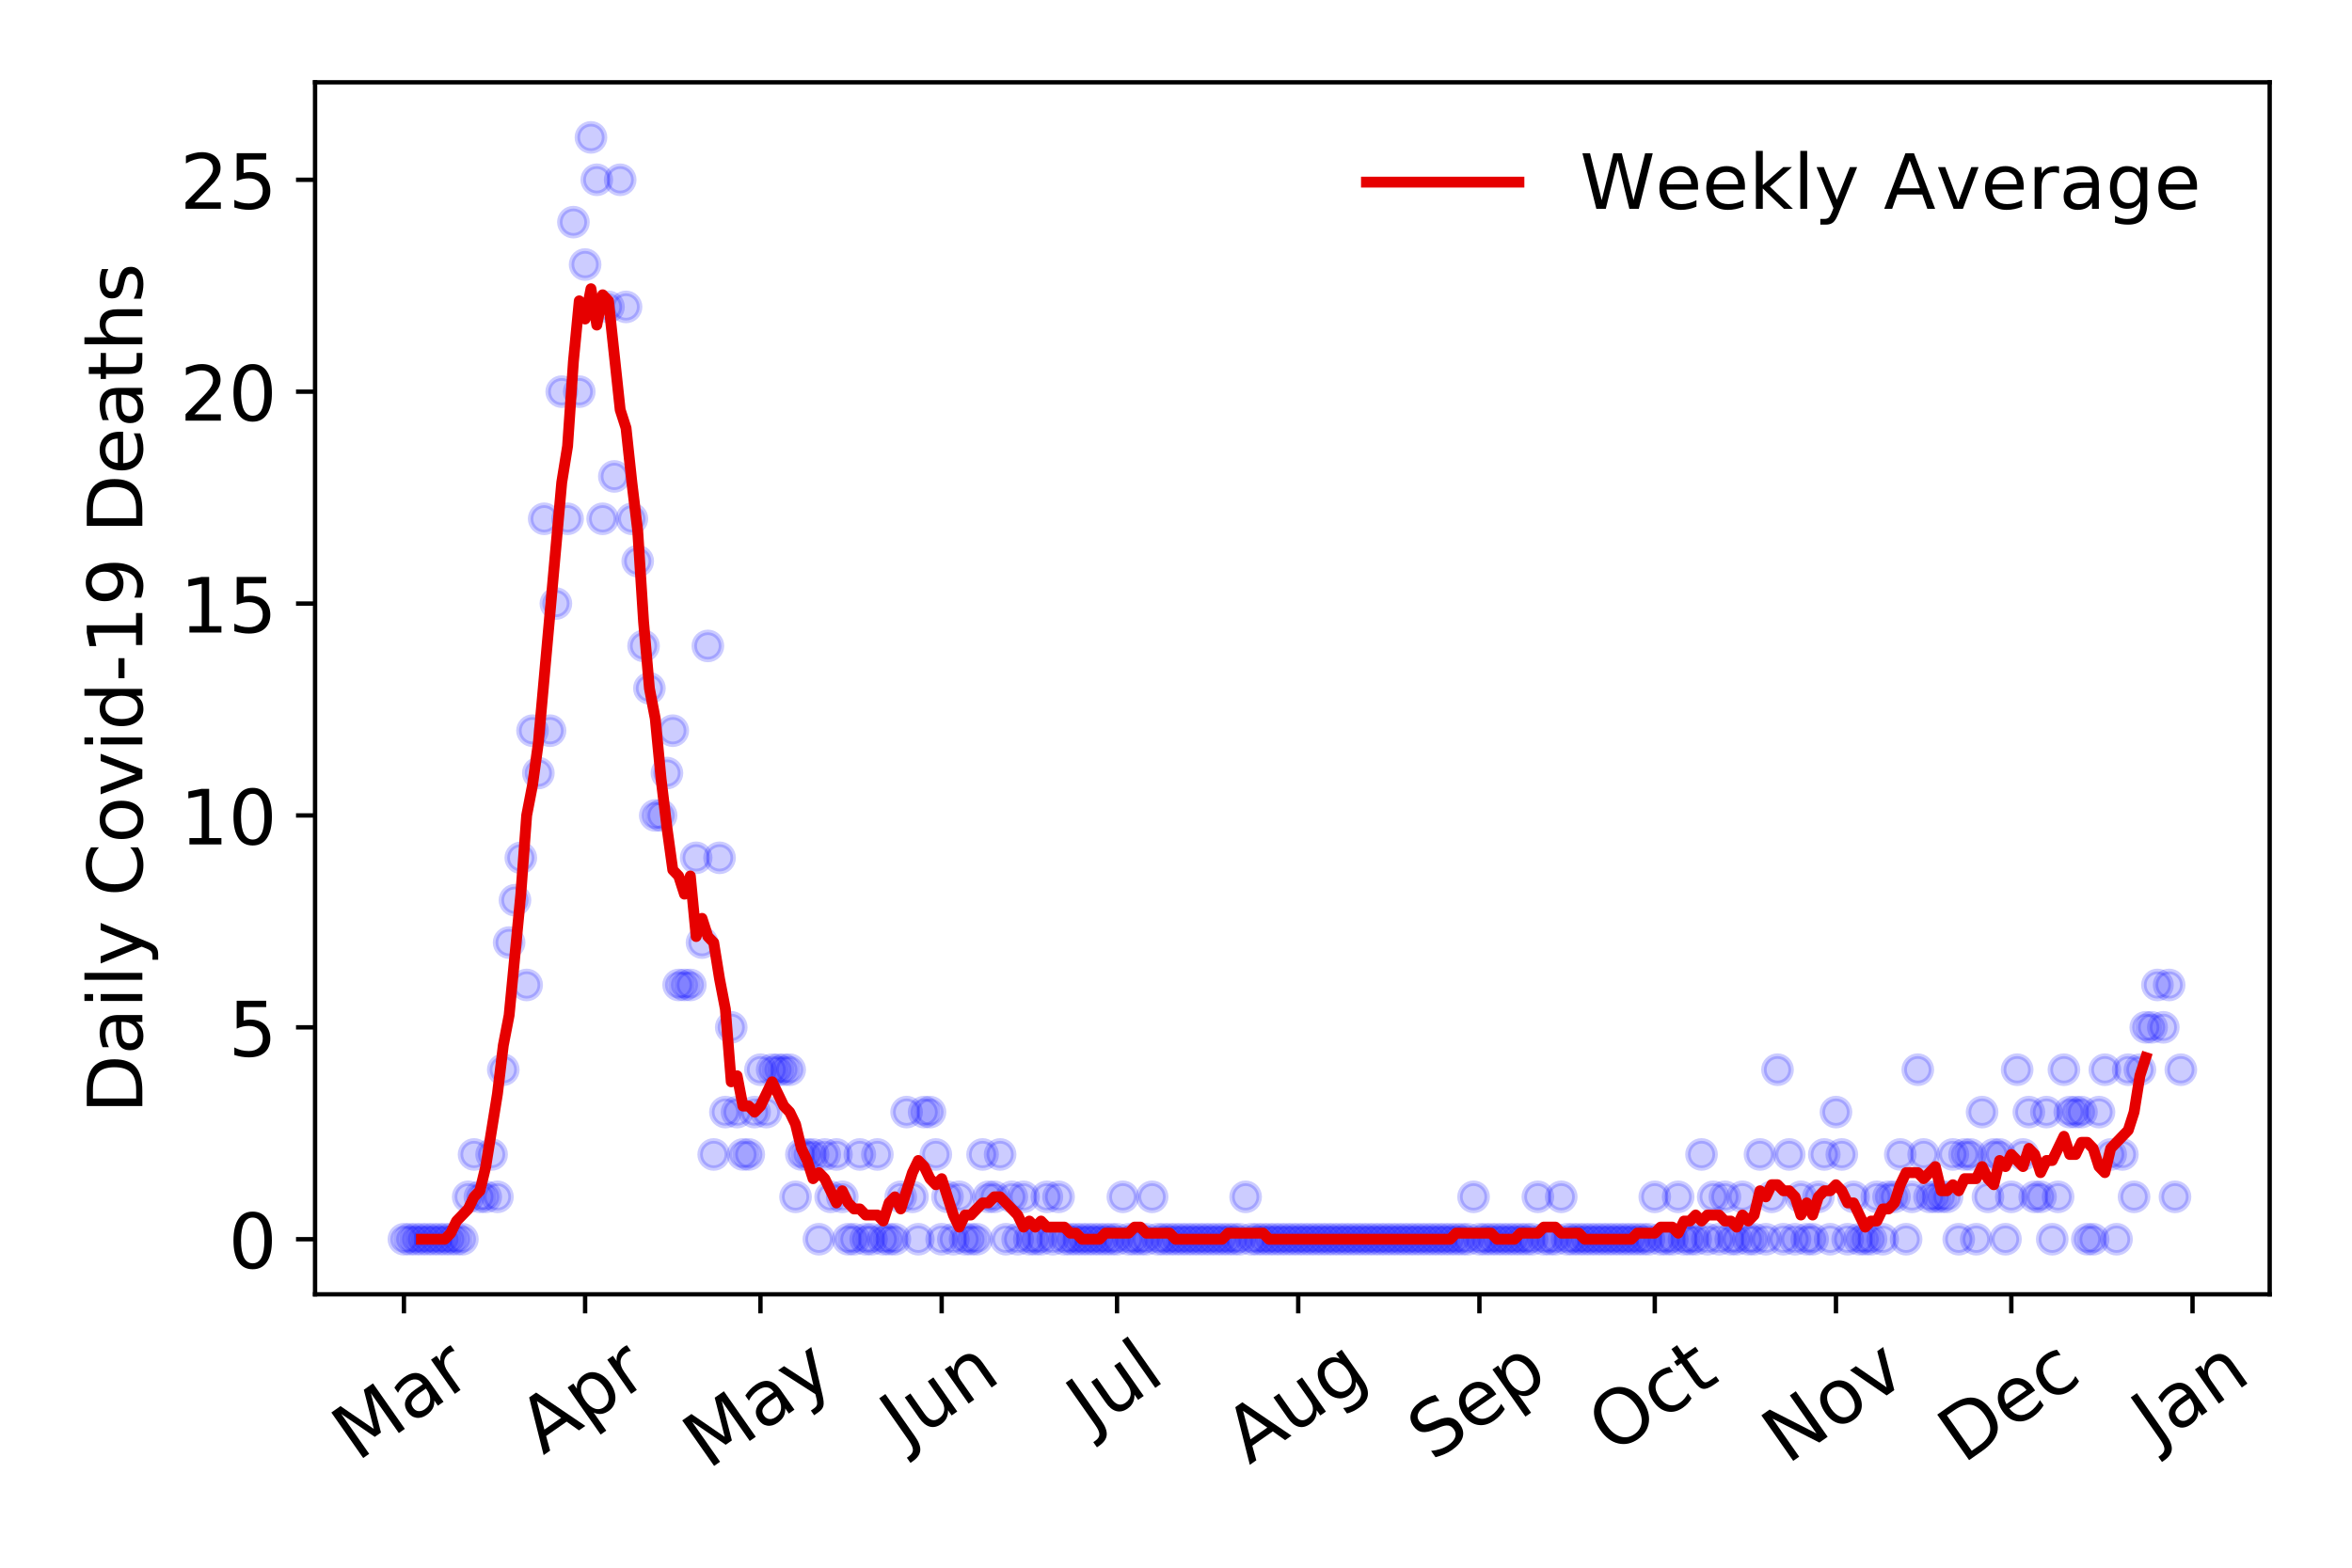<?xml version="1.0" encoding="utf-8" standalone="no"?>
<!DOCTYPE svg PUBLIC "-//W3C//DTD SVG 1.1//EN"
  "http://www.w3.org/Graphics/SVG/1.1/DTD/svg11.dtd">
<!-- Created with matplotlib (https://matplotlib.org/) -->
<svg height="288pt" version="1.1" viewBox="0 0 432 288" width="432pt" xmlns="http://www.w3.org/2000/svg" xmlns:xlink="http://www.w3.org/1999/xlink">
 <defs>
  <style type="text/css">
*{stroke-linecap:butt;stroke-linejoin:round;}
  </style>
 </defs>
 <g id="figure_1">
  <g id="patch_1">
   <path d="M 0 288 
L 432 288 
L 432 0 
L 0 0 
z
" style="fill:#ffffff;"/>
  </g>
  <g id="axes_1">
   <g id="patch_2">
    <path d="M 57.87 237.778 
L 416.88 237.778 
L 416.88 15.12 
L 57.87 15.12 
z
" style="fill:#ffffff;"/>
   </g>
   <g id="matplotlib.axis_1">
    <g id="xtick_1">
     <g id="line2d_1">
      <defs>
       <path d="M 0 0 
L 0 3.5 
" id="md0bf4bf71d" style="stroke:#000000;stroke-width:0.8;"/>
      </defs>
      <g>
       <use style="stroke:#000000;stroke-width:0.8;" x="74.189" xlink:href="#md0bf4bf71d" y="237.778"/>
      </g>
     </g>
     <g id="text_1">
      <!-- Mar -->
      <defs>
       <path d="M 9.812 72.906 
L 24.516 72.906 
L 43.109 23.297 
L 61.812 72.906 
L 76.516 72.906 
L 76.516 0 
L 66.891 0 
L 66.891 64.016 
L 48.094 14.016 
L 38.188 14.016 
L 19.391 64.016 
L 19.391 0 
L 9.812 0 
z
" id="DejaVuSans-77"/>
       <path d="M 34.281 27.484 
Q 23.391 27.484 19.188 25 
Q 14.984 22.516 14.984 16.5 
Q 14.984 11.719 18.141 8.906 
Q 21.297 6.109 26.703 6.109 
Q 34.188 6.109 38.703 11.406 
Q 43.219 16.703 43.219 25.484 
L 43.219 27.484 
z
M 52.203 31.203 
L 52.203 0 
L 43.219 0 
L 43.219 8.297 
Q 40.141 3.328 35.547 0.953 
Q 30.953 -1.422 24.312 -1.422 
Q 15.922 -1.422 10.953 3.297 
Q 6 8.016 6 15.922 
Q 6 25.141 12.172 29.828 
Q 18.359 34.516 30.609 34.516 
L 43.219 34.516 
L 43.219 35.406 
Q 43.219 41.609 39.141 45 
Q 35.062 48.391 27.688 48.391 
Q 23 48.391 18.547 47.266 
Q 14.109 46.141 10.016 43.891 
L 10.016 52.203 
Q 14.938 54.109 19.578 55.047 
Q 24.219 56 28.609 56 
Q 40.484 56 46.344 49.844 
Q 52.203 43.703 52.203 31.203 
z
" id="DejaVuSans-97"/>
       <path d="M 41.109 46.297 
Q 39.594 47.172 37.812 47.578 
Q 36.031 48 33.891 48 
Q 26.266 48 22.188 43.047 
Q 18.109 38.094 18.109 28.812 
L 18.109 0 
L 9.078 0 
L 9.078 54.688 
L 18.109 54.688 
L 18.109 46.188 
Q 20.953 51.172 25.484 53.578 
Q 30.031 56 36.531 56 
Q 37.453 56 38.578 55.875 
Q 39.703 55.766 41.062 55.516 
z
" id="DejaVuSans-114"/>
      </defs>
      <g transform="translate(65.586 268.643)rotate(-35)scale(0.14 -0.14)">
       <use xlink:href="#DejaVuSans-77"/>
       <use x="86.279" xlink:href="#DejaVuSans-97"/>
       <use x="147.559" xlink:href="#DejaVuSans-114"/>
      </g>
     </g>
    </g>
    <g id="xtick_2">
     <g id="line2d_2">
      <g>
       <use style="stroke:#000000;stroke-width:0.8;" x="107.47" xlink:href="#md0bf4bf71d" y="237.778"/>
      </g>
     </g>
     <g id="text_2">
      <!-- Apr -->
      <defs>
       <path d="M 34.188 63.188 
L 20.797 26.906 
L 47.609 26.906 
z
M 28.609 72.906 
L 39.797 72.906 
L 67.578 0 
L 57.328 0 
L 50.688 18.703 
L 17.828 18.703 
L 11.188 0 
L 0.781 0 
z
" id="DejaVuSans-65"/>
       <path d="M 18.109 8.203 
L 18.109 -20.797 
L 9.078 -20.797 
L 9.078 54.688 
L 18.109 54.688 
L 18.109 46.391 
Q 20.953 51.266 25.266 53.625 
Q 29.594 56 35.594 56 
Q 45.562 56 51.781 48.094 
Q 58.016 40.188 58.016 27.297 
Q 58.016 14.406 51.781 6.484 
Q 45.562 -1.422 35.594 -1.422 
Q 29.594 -1.422 25.266 0.953 
Q 20.953 3.328 18.109 8.203 
z
M 48.688 27.297 
Q 48.688 37.203 44.609 42.844 
Q 40.531 48.484 33.406 48.484 
Q 26.266 48.484 22.188 42.844 
Q 18.109 37.203 18.109 27.297 
Q 18.109 17.391 22.188 11.75 
Q 26.266 6.109 33.406 6.109 
Q 40.531 6.109 44.609 11.75 
Q 48.688 17.391 48.688 27.297 
z
" id="DejaVuSans-112"/>
      </defs>
      <g transform="translate(99.766 267.384)rotate(-35)scale(0.14 -0.14)">
       <use xlink:href="#DejaVuSans-65"/>
       <use x="68.408" xlink:href="#DejaVuSans-112"/>
       <use x="131.885" xlink:href="#DejaVuSans-114"/>
      </g>
     </g>
    </g>
    <g id="xtick_3">
     <g id="line2d_3">
      <g>
       <use style="stroke:#000000;stroke-width:0.8;" x="139.678" xlink:href="#md0bf4bf71d" y="237.778"/>
      </g>
     </g>
     <g id="text_3">
      <!-- May -->
      <defs>
       <path d="M 32.172 -5.078 
Q 28.375 -14.844 24.75 -17.812 
Q 21.141 -20.797 15.094 -20.797 
L 7.906 -20.797 
L 7.906 -13.281 
L 13.188 -13.281 
Q 16.891 -13.281 18.938 -11.516 
Q 21 -9.766 23.484 -3.219 
L 25.094 0.875 
L 2.984 54.688 
L 12.5 54.688 
L 29.594 11.922 
L 46.688 54.688 
L 56.203 54.688 
z
" id="DejaVuSans-121"/>
      </defs>
      <g transform="translate(130.039 270.094)rotate(-35)scale(0.14 -0.14)">
       <use xlink:href="#DejaVuSans-77"/>
       <use x="86.279" xlink:href="#DejaVuSans-97"/>
       <use x="147.559" xlink:href="#DejaVuSans-121"/>
      </g>
     </g>
    </g>
    <g id="xtick_4">
     <g id="line2d_4">
      <g>
       <use style="stroke:#000000;stroke-width:0.8;" x="172.959" xlink:href="#md0bf4bf71d" y="237.778"/>
      </g>
     </g>
     <g id="text_4">
      <!-- Jun -->
      <defs>
       <path d="M 9.812 72.906 
L 19.672 72.906 
L 19.672 5.078 
Q 19.672 -8.109 14.672 -14.062 
Q 9.672 -20.016 -1.422 -20.016 
L -5.172 -20.016 
L -5.172 -11.719 
L -2.094 -11.719 
Q 4.438 -11.719 7.125 -8.047 
Q 9.812 -4.391 9.812 5.078 
z
" id="DejaVuSans-74"/>
       <path d="M 8.5 21.578 
L 8.5 54.688 
L 17.484 54.688 
L 17.484 21.922 
Q 17.484 14.156 20.5 10.266 
Q 23.531 6.391 29.594 6.391 
Q 36.859 6.391 41.078 11.031 
Q 45.312 15.672 45.312 23.688 
L 45.312 54.688 
L 54.297 54.688 
L 54.297 0 
L 45.312 0 
L 45.312 8.406 
Q 42.047 3.422 37.719 1 
Q 33.406 -1.422 27.688 -1.422 
Q 18.266 -1.422 13.375 4.438 
Q 8.5 10.297 8.5 21.578 
z
M 31.109 56 
z
" id="DejaVuSans-117"/>
       <path d="M 54.891 33.016 
L 54.891 0 
L 45.906 0 
L 45.906 32.719 
Q 45.906 40.484 42.875 44.328 
Q 39.844 48.188 33.797 48.188 
Q 26.516 48.188 22.312 43.547 
Q 18.109 38.922 18.109 30.906 
L 18.109 0 
L 9.078 0 
L 9.078 54.688 
L 18.109 54.688 
L 18.109 46.188 
Q 21.344 51.125 25.703 53.562 
Q 30.078 56 35.797 56 
Q 45.219 56 50.047 50.172 
Q 54.891 44.344 54.891 33.016 
z
" id="DejaVuSans-110"/>
      </defs>
      <g transform="translate(166.216 266.039)rotate(-35)scale(0.14 -0.14)">
       <use xlink:href="#DejaVuSans-74"/>
       <use x="29.492" xlink:href="#DejaVuSans-117"/>
       <use x="92.871" xlink:href="#DejaVuSans-110"/>
      </g>
     </g>
    </g>
    <g id="xtick_5">
     <g id="line2d_5">
      <g>
       <use style="stroke:#000000;stroke-width:0.8;" x="205.167" xlink:href="#md0bf4bf71d" y="237.778"/>
      </g>
     </g>
     <g id="text_5">
      <!-- Jul -->
      <defs>
       <path d="M 9.422 75.984 
L 18.406 75.984 
L 18.406 0 
L 9.422 0 
z
" id="DejaVuSans-108"/>
      </defs>
      <g transform="translate(200.464 263.181)rotate(-35)scale(0.14 -0.14)">
       <use xlink:href="#DejaVuSans-74"/>
       <use x="29.492" xlink:href="#DejaVuSans-117"/>
       <use x="92.871" xlink:href="#DejaVuSans-108"/>
      </g>
     </g>
    </g>
    <g id="xtick_6">
     <g id="line2d_6">
      <g>
       <use style="stroke:#000000;stroke-width:0.8;" x="238.449" xlink:href="#md0bf4bf71d" y="237.778"/>
      </g>
     </g>
     <g id="text_6">
      <!-- Aug -->
      <defs>
       <path d="M 45.406 27.984 
Q 45.406 37.75 41.375 43.109 
Q 37.359 48.484 30.078 48.484 
Q 22.859 48.484 18.828 43.109 
Q 14.797 37.75 14.797 27.984 
Q 14.797 18.266 18.828 12.891 
Q 22.859 7.516 30.078 7.516 
Q 37.359 7.516 41.375 12.891 
Q 45.406 18.266 45.406 27.984 
z
M 54.391 6.781 
Q 54.391 -7.172 48.188 -13.984 
Q 42 -20.797 29.203 -20.797 
Q 24.469 -20.797 20.266 -20.094 
Q 16.062 -19.391 12.109 -17.922 
L 12.109 -9.188 
Q 16.062 -11.328 19.922 -12.344 
Q 23.781 -13.375 27.781 -13.375 
Q 36.625 -13.375 41.016 -8.766 
Q 45.406 -4.156 45.406 5.172 
L 45.406 9.625 
Q 42.625 4.781 38.281 2.391 
Q 33.938 0 27.875 0 
Q 17.828 0 11.672 7.656 
Q 5.516 15.328 5.516 27.984 
Q 5.516 40.672 11.672 48.328 
Q 17.828 56 27.875 56 
Q 33.938 56 38.281 53.609 
Q 42.625 51.219 45.406 46.391 
L 45.406 54.688 
L 54.391 54.688 
z
" id="DejaVuSans-103"/>
      </defs>
      <g transform="translate(229.468 269.172)rotate(-35)scale(0.14 -0.14)">
       <use xlink:href="#DejaVuSans-65"/>
       <use x="68.408" xlink:href="#DejaVuSans-117"/>
       <use x="131.787" xlink:href="#DejaVuSans-103"/>
      </g>
     </g>
    </g>
    <g id="xtick_7">
     <g id="line2d_7">
      <g>
       <use style="stroke:#000000;stroke-width:0.8;" x="271.73" xlink:href="#md0bf4bf71d" y="237.778"/>
      </g>
     </g>
     <g id="text_7">
      <!-- Sep -->
      <defs>
       <path d="M 53.516 70.516 
L 53.516 60.891 
Q 47.906 63.578 42.922 64.891 
Q 37.938 66.219 33.297 66.219 
Q 25.25 66.219 20.875 63.094 
Q 16.5 59.969 16.5 54.203 
Q 16.5 49.359 19.406 46.891 
Q 22.312 44.438 30.422 42.922 
L 36.375 41.703 
Q 47.406 39.594 52.656 34.297 
Q 57.906 29 57.906 20.125 
Q 57.906 9.516 50.797 4.047 
Q 43.703 -1.422 29.984 -1.422 
Q 24.812 -1.422 18.969 -0.25 
Q 13.141 0.922 6.891 3.219 
L 6.891 13.375 
Q 12.891 10.016 18.656 8.297 
Q 24.422 6.594 29.984 6.594 
Q 38.422 6.594 43.016 9.906 
Q 47.609 13.234 47.609 19.391 
Q 47.609 24.75 44.312 27.781 
Q 41.016 30.812 33.5 32.328 
L 27.484 33.5 
Q 16.453 35.688 11.516 40.375 
Q 6.594 45.062 6.594 53.422 
Q 6.594 63.094 13.406 68.656 
Q 20.219 74.219 32.172 74.219 
Q 37.312 74.219 42.625 73.281 
Q 47.953 72.359 53.516 70.516 
z
" id="DejaVuSans-83"/>
       <path d="M 56.203 29.594 
L 56.203 25.203 
L 14.891 25.203 
Q 15.484 15.922 20.484 11.062 
Q 25.484 6.203 34.422 6.203 
Q 39.594 6.203 44.453 7.469 
Q 49.312 8.734 54.109 11.281 
L 54.109 2.781 
Q 49.266 0.734 44.188 -0.344 
Q 39.109 -1.422 33.891 -1.422 
Q 20.797 -1.422 13.156 6.188 
Q 5.516 13.812 5.516 26.812 
Q 5.516 40.234 12.766 48.109 
Q 20.016 56 32.328 56 
Q 43.359 56 49.781 48.891 
Q 56.203 41.797 56.203 29.594 
z
M 47.219 32.234 
Q 47.125 39.594 43.094 43.984 
Q 39.062 48.391 32.422 48.391 
Q 24.906 48.391 20.391 44.141 
Q 15.875 39.891 15.188 32.172 
z
" id="DejaVuSans-101"/>
      </defs>
      <g transform="translate(263.137 268.629)rotate(-35)scale(0.14 -0.14)">
       <use xlink:href="#DejaVuSans-83"/>
       <use x="63.477" xlink:href="#DejaVuSans-101"/>
       <use x="125" xlink:href="#DejaVuSans-112"/>
      </g>
     </g>
    </g>
    <g id="xtick_8">
     <g id="line2d_8">
      <g>
       <use style="stroke:#000000;stroke-width:0.8;" x="303.938" xlink:href="#md0bf4bf71d" y="237.778"/>
      </g>
     </g>
     <g id="text_8">
      <!-- Oct -->
      <defs>
       <path d="M 39.406 66.219 
Q 28.656 66.219 22.328 58.203 
Q 16.016 50.203 16.016 36.375 
Q 16.016 22.609 22.328 14.594 
Q 28.656 6.594 39.406 6.594 
Q 50.141 6.594 56.422 14.594 
Q 62.703 22.609 62.703 36.375 
Q 62.703 50.203 56.422 58.203 
Q 50.141 66.219 39.406 66.219 
z
M 39.406 74.219 
Q 54.734 74.219 63.906 63.938 
Q 73.094 53.656 73.094 36.375 
Q 73.094 19.141 63.906 8.859 
Q 54.734 -1.422 39.406 -1.422 
Q 24.031 -1.422 14.812 8.828 
Q 5.609 19.094 5.609 36.375 
Q 5.609 53.656 14.812 63.938 
Q 24.031 74.219 39.406 74.219 
z
" id="DejaVuSans-79"/>
       <path d="M 48.781 52.594 
L 48.781 44.188 
Q 44.969 46.297 41.141 47.344 
Q 37.312 48.391 33.406 48.391 
Q 24.656 48.391 19.812 42.844 
Q 14.984 37.312 14.984 27.297 
Q 14.984 17.281 19.812 11.734 
Q 24.656 6.203 33.406 6.203 
Q 37.312 6.203 41.141 7.25 
Q 44.969 8.297 48.781 10.406 
L 48.781 2.094 
Q 45.016 0.344 40.984 -0.531 
Q 36.969 -1.422 32.422 -1.422 
Q 20.062 -1.422 12.781 6.344 
Q 5.516 14.109 5.516 27.297 
Q 5.516 40.672 12.859 48.328 
Q 20.219 56 33.016 56 
Q 37.156 56 41.109 55.141 
Q 45.062 54.297 48.781 52.594 
z
" id="DejaVuSans-99"/>
       <path d="M 18.312 70.219 
L 18.312 54.688 
L 36.812 54.688 
L 36.812 47.703 
L 18.312 47.703 
L 18.312 18.016 
Q 18.312 11.328 20.141 9.422 
Q 21.969 7.516 27.594 7.516 
L 36.812 7.516 
L 36.812 0 
L 27.594 0 
Q 17.188 0 13.234 3.875 
Q 9.281 7.766 9.281 18.016 
L 9.281 47.703 
L 2.688 47.703 
L 2.688 54.688 
L 9.281 54.688 
L 9.281 70.219 
z
" id="DejaVuSans-116"/>
      </defs>
      <g transform="translate(296.239 267.377)rotate(-35)scale(0.14 -0.14)">
       <use xlink:href="#DejaVuSans-79"/>
       <use x="78.711" xlink:href="#DejaVuSans-99"/>
       <use x="133.691" xlink:href="#DejaVuSans-116"/>
      </g>
     </g>
    </g>
    <g id="xtick_9">
     <g id="line2d_9">
      <g>
       <use style="stroke:#000000;stroke-width:0.8;" x="337.219" xlink:href="#md0bf4bf71d" y="237.778"/>
      </g>
     </g>
     <g id="text_9">
      <!-- Nov -->
      <defs>
       <path d="M 9.812 72.906 
L 23.094 72.906 
L 55.422 11.922 
L 55.422 72.906 
L 64.984 72.906 
L 64.984 0 
L 51.703 0 
L 19.391 60.984 
L 19.391 0 
L 9.812 0 
z
" id="DejaVuSans-78"/>
       <path d="M 30.609 48.391 
Q 23.391 48.391 19.188 42.75 
Q 14.984 37.109 14.984 27.297 
Q 14.984 17.484 19.156 11.844 
Q 23.344 6.203 30.609 6.203 
Q 37.797 6.203 41.984 11.859 
Q 46.188 17.531 46.188 27.297 
Q 46.188 37.016 41.984 42.703 
Q 37.797 48.391 30.609 48.391 
z
M 30.609 56 
Q 42.328 56 49.016 48.375 
Q 55.719 40.766 55.719 27.297 
Q 55.719 13.875 49.016 6.219 
Q 42.328 -1.422 30.609 -1.422 
Q 18.844 -1.422 12.172 6.219 
Q 5.516 13.875 5.516 27.297 
Q 5.516 40.766 12.172 48.375 
Q 18.844 56 30.609 56 
z
" id="DejaVuSans-111"/>
       <path d="M 2.984 54.688 
L 12.5 54.688 
L 29.594 8.797 
L 46.688 54.688 
L 56.203 54.688 
L 35.688 0 
L 23.484 0 
z
" id="DejaVuSans-118"/>
      </defs>
      <g transform="translate(328.243 269.166)rotate(-35)scale(0.14 -0.14)">
       <use xlink:href="#DejaVuSans-78"/>
       <use x="74.805" xlink:href="#DejaVuSans-111"/>
       <use x="135.986" xlink:href="#DejaVuSans-118"/>
      </g>
     </g>
    </g>
    <g id="xtick_10">
     <g id="line2d_10">
      <g>
       <use style="stroke:#000000;stroke-width:0.8;" x="369.427" xlink:href="#md0bf4bf71d" y="237.778"/>
      </g>
     </g>
     <g id="text_10">
      <!-- Dec -->
      <defs>
       <path d="M 19.672 64.797 
L 19.672 8.109 
L 31.594 8.109 
Q 46.688 8.109 53.688 14.938 
Q 60.688 21.781 60.688 36.531 
Q 60.688 51.172 53.688 57.984 
Q 46.688 64.797 31.594 64.797 
z
M 9.812 72.906 
L 30.078 72.906 
Q 51.266 72.906 61.172 64.094 
Q 71.094 55.281 71.094 36.531 
Q 71.094 17.672 61.125 8.828 
Q 51.172 0 30.078 0 
L 9.812 0 
z
" id="DejaVuSans-68"/>
      </defs>
      <g transform="translate(360.547 269.032)rotate(-35)scale(0.14 -0.14)">
       <use xlink:href="#DejaVuSans-68"/>
       <use x="77.002" xlink:href="#DejaVuSans-101"/>
       <use x="138.525" xlink:href="#DejaVuSans-99"/>
      </g>
     </g>
    </g>
    <g id="xtick_11">
     <g id="line2d_11">
      <g>
       <use style="stroke:#000000;stroke-width:0.8;" x="402.709" xlink:href="#md0bf4bf71d" y="237.778"/>
      </g>
     </g>
     <g id="text_11">
      <!-- Jan -->
      <g transform="translate(396.085 265.871)rotate(-35)scale(0.14 -0.14)">
       <use xlink:href="#DejaVuSans-74"/>
       <use x="29.492" xlink:href="#DejaVuSans-97"/>
       <use x="90.771" xlink:href="#DejaVuSans-110"/>
      </g>
     </g>
    </g>
   </g>
   <g id="matplotlib.axis_2">
    <g id="ytick_1">
     <g id="line2d_12">
      <defs>
       <path d="M 0 0 
L -3.5 0 
" id="m6b8aff345a" style="stroke:#000000;stroke-width:0.8;"/>
      </defs>
      <g>
       <use style="stroke:#000000;stroke-width:0.8;" x="57.87" xlink:href="#m6b8aff345a" y="227.657"/>
      </g>
     </g>
     <g id="text_12">
      <!-- 0 -->
      <defs>
       <path d="M 31.781 66.406 
Q 24.172 66.406 20.328 58.906 
Q 16.5 51.422 16.5 36.375 
Q 16.5 21.391 20.328 13.891 
Q 24.172 6.391 31.781 6.391 
Q 39.453 6.391 43.281 13.891 
Q 47.125 21.391 47.125 36.375 
Q 47.125 51.422 43.281 58.906 
Q 39.453 66.406 31.781 66.406 
z
M 31.781 74.219 
Q 44.047 74.219 50.516 64.516 
Q 56.984 54.828 56.984 36.375 
Q 56.984 17.969 50.516 8.266 
Q 44.047 -1.422 31.781 -1.422 
Q 19.531 -1.422 13.062 8.266 
Q 6.594 17.969 6.594 36.375 
Q 6.594 54.828 13.062 64.516 
Q 19.531 74.219 31.781 74.219 
z
" id="DejaVuSans-48"/>
      </defs>
      <g transform="translate(41.962 232.976)scale(0.14 -0.14)">
       <use xlink:href="#DejaVuSans-48"/>
      </g>
     </g>
    </g>
    <g id="ytick_2">
     <g id="line2d_13">
      <g>
       <use style="stroke:#000000;stroke-width:0.8;" x="57.87" xlink:href="#m6b8aff345a" y="188.731"/>
      </g>
     </g>
     <g id="text_13">
      <!-- 5 -->
      <defs>
       <path d="M 10.797 72.906 
L 49.516 72.906 
L 49.516 64.594 
L 19.828 64.594 
L 19.828 46.734 
Q 21.969 47.469 24.109 47.828 
Q 26.266 48.188 28.422 48.188 
Q 40.625 48.188 47.75 41.5 
Q 54.891 34.812 54.891 23.391 
Q 54.891 11.625 47.562 5.094 
Q 40.234 -1.422 26.906 -1.422 
Q 22.312 -1.422 17.547 -0.641 
Q 12.797 0.141 7.719 1.703 
L 7.719 11.625 
Q 12.109 9.234 16.797 8.062 
Q 21.484 6.891 26.703 6.891 
Q 35.156 6.891 40.078 11.328 
Q 45.016 15.766 45.016 23.391 
Q 45.016 31 40.078 35.438 
Q 35.156 39.891 26.703 39.891 
Q 22.75 39.891 18.812 39.016 
Q 14.891 38.141 10.797 36.281 
z
" id="DejaVuSans-53"/>
      </defs>
      <g transform="translate(41.962 194.05)scale(0.14 -0.14)">
       <use xlink:href="#DejaVuSans-53"/>
      </g>
     </g>
    </g>
    <g id="ytick_3">
     <g id="line2d_14">
      <g>
       <use style="stroke:#000000;stroke-width:0.8;" x="57.87" xlink:href="#m6b8aff345a" y="149.805"/>
      </g>
     </g>
     <g id="text_14">
      <!-- 10 -->
      <defs>
       <path d="M 12.406 8.297 
L 28.516 8.297 
L 28.516 63.922 
L 10.984 60.406 
L 10.984 69.391 
L 28.422 72.906 
L 38.281 72.906 
L 38.281 8.297 
L 54.391 8.297 
L 54.391 0 
L 12.406 0 
z
" id="DejaVuSans-49"/>
      </defs>
      <g transform="translate(33.055 155.124)scale(0.14 -0.14)">
       <use xlink:href="#DejaVuSans-49"/>
       <use x="63.623" xlink:href="#DejaVuSans-48"/>
      </g>
     </g>
    </g>
    <g id="ytick_4">
     <g id="line2d_15">
      <g>
       <use style="stroke:#000000;stroke-width:0.8;" x="57.87" xlink:href="#m6b8aff345a" y="110.879"/>
      </g>
     </g>
     <g id="text_15">
      <!-- 15 -->
      <g transform="translate(33.055 116.197)scale(0.14 -0.14)">
       <use xlink:href="#DejaVuSans-49"/>
       <use x="63.623" xlink:href="#DejaVuSans-53"/>
      </g>
     </g>
    </g>
    <g id="ytick_5">
     <g id="line2d_16">
      <g>
       <use style="stroke:#000000;stroke-width:0.8;" x="57.87" xlink:href="#m6b8aff345a" y="71.952"/>
      </g>
     </g>
     <g id="text_16">
      <!-- 20 -->
      <defs>
       <path d="M 19.188 8.297 
L 53.609 8.297 
L 53.609 0 
L 7.328 0 
L 7.328 8.297 
Q 12.938 14.109 22.625 23.891 
Q 32.328 33.688 34.812 36.531 
Q 39.547 41.844 41.422 45.531 
Q 43.312 49.219 43.312 52.781 
Q 43.312 58.594 39.234 62.25 
Q 35.156 65.922 28.609 65.922 
Q 23.969 65.922 18.812 64.312 
Q 13.672 62.703 7.812 59.422 
L 7.812 69.391 
Q 13.766 71.781 18.938 73 
Q 24.125 74.219 28.422 74.219 
Q 39.75 74.219 46.484 68.547 
Q 53.219 62.891 53.219 53.422 
Q 53.219 48.922 51.531 44.891 
Q 49.859 40.875 45.406 35.406 
Q 44.188 33.984 37.641 27.219 
Q 31.109 20.453 19.188 8.297 
z
" id="DejaVuSans-50"/>
      </defs>
      <g transform="translate(33.055 77.271)scale(0.14 -0.14)">
       <use xlink:href="#DejaVuSans-50"/>
       <use x="63.623" xlink:href="#DejaVuSans-48"/>
      </g>
     </g>
    </g>
    <g id="ytick_6">
     <g id="line2d_17">
      <g>
       <use style="stroke:#000000;stroke-width:0.8;" x="57.87" xlink:href="#m6b8aff345a" y="33.026"/>
      </g>
     </g>
     <g id="text_17">
      <!-- 25 -->
      <g transform="translate(33.055 38.345)scale(0.14 -0.14)">
       <use xlink:href="#DejaVuSans-50"/>
       <use x="63.623" xlink:href="#DejaVuSans-53"/>
      </g>
     </g>
    </g>
    <g id="text_18">
     <!-- Daily Covid-19 Deaths -->
     <defs>
      <path d="M 9.422 54.688 
L 18.406 54.688 
L 18.406 0 
L 9.422 0 
z
M 9.422 75.984 
L 18.406 75.984 
L 18.406 64.594 
L 9.422 64.594 
z
" id="DejaVuSans-105"/>
      <path id="DejaVuSans-32"/>
      <path d="M 64.406 67.281 
L 64.406 56.891 
Q 59.422 61.531 53.781 63.812 
Q 48.141 66.109 41.797 66.109 
Q 29.297 66.109 22.656 58.469 
Q 16.016 50.828 16.016 36.375 
Q 16.016 21.969 22.656 14.328 
Q 29.297 6.688 41.797 6.688 
Q 48.141 6.688 53.781 8.984 
Q 59.422 11.281 64.406 15.922 
L 64.406 5.609 
Q 59.234 2.094 53.438 0.328 
Q 47.656 -1.422 41.219 -1.422 
Q 24.656 -1.422 15.125 8.703 
Q 5.609 18.844 5.609 36.375 
Q 5.609 53.953 15.125 64.078 
Q 24.656 74.219 41.219 74.219 
Q 47.75 74.219 53.531 72.484 
Q 59.328 70.75 64.406 67.281 
z
" id="DejaVuSans-67"/>
      <path d="M 45.406 46.391 
L 45.406 75.984 
L 54.391 75.984 
L 54.391 0 
L 45.406 0 
L 45.406 8.203 
Q 42.578 3.328 38.25 0.953 
Q 33.938 -1.422 27.875 -1.422 
Q 17.969 -1.422 11.734 6.484 
Q 5.516 14.406 5.516 27.297 
Q 5.516 40.188 11.734 48.094 
Q 17.969 56 27.875 56 
Q 33.938 56 38.25 53.625 
Q 42.578 51.266 45.406 46.391 
z
M 14.797 27.297 
Q 14.797 17.391 18.875 11.75 
Q 22.953 6.109 30.078 6.109 
Q 37.203 6.109 41.297 11.75 
Q 45.406 17.391 45.406 27.297 
Q 45.406 37.203 41.297 42.844 
Q 37.203 48.484 30.078 48.484 
Q 22.953 48.484 18.875 42.844 
Q 14.797 37.203 14.797 27.297 
z
" id="DejaVuSans-100"/>
      <path d="M 4.891 31.391 
L 31.203 31.391 
L 31.203 23.391 
L 4.891 23.391 
z
" id="DejaVuSans-45"/>
      <path d="M 10.984 1.516 
L 10.984 10.5 
Q 14.703 8.734 18.5 7.812 
Q 22.312 6.891 25.984 6.891 
Q 35.75 6.891 40.891 13.453 
Q 46.047 20.016 46.781 33.406 
Q 43.953 29.203 39.594 26.953 
Q 35.25 24.703 29.984 24.703 
Q 19.047 24.703 12.672 31.312 
Q 6.297 37.938 6.297 49.422 
Q 6.297 60.641 12.938 67.422 
Q 19.578 74.219 30.609 74.219 
Q 43.266 74.219 49.922 64.516 
Q 56.594 54.828 56.594 36.375 
Q 56.594 19.141 48.406 8.859 
Q 40.234 -1.422 26.422 -1.422 
Q 22.703 -1.422 18.891 -0.688 
Q 15.094 0.047 10.984 1.516 
z
M 30.609 32.422 
Q 37.25 32.422 41.125 36.953 
Q 45.016 41.5 45.016 49.422 
Q 45.016 57.281 41.125 61.844 
Q 37.25 66.406 30.609 66.406 
Q 23.969 66.406 20.094 61.844 
Q 16.219 57.281 16.219 49.422 
Q 16.219 41.5 20.094 36.953 
Q 23.969 32.422 30.609 32.422 
z
" id="DejaVuSans-57"/>
      <path d="M 54.891 33.016 
L 54.891 0 
L 45.906 0 
L 45.906 32.719 
Q 45.906 40.484 42.875 44.328 
Q 39.844 48.188 33.797 48.188 
Q 26.516 48.188 22.312 43.547 
Q 18.109 38.922 18.109 30.906 
L 18.109 0 
L 9.078 0 
L 9.078 75.984 
L 18.109 75.984 
L 18.109 46.188 
Q 21.344 51.125 25.703 53.562 
Q 30.078 56 35.797 56 
Q 45.219 56 50.047 50.172 
Q 54.891 44.344 54.891 33.016 
z
" id="DejaVuSans-104"/>
      <path d="M 44.281 53.078 
L 44.281 44.578 
Q 40.484 46.531 36.375 47.5 
Q 32.281 48.484 27.875 48.484 
Q 21.188 48.484 17.844 46.438 
Q 14.5 44.391 14.5 40.281 
Q 14.5 37.156 16.891 35.375 
Q 19.281 33.594 26.516 31.984 
L 29.594 31.297 
Q 39.156 29.25 43.188 25.516 
Q 47.219 21.781 47.219 15.094 
Q 47.219 7.469 41.188 3.016 
Q 35.156 -1.422 24.609 -1.422 
Q 20.219 -1.422 15.453 -0.562 
Q 10.688 0.297 5.422 2 
L 5.422 11.281 
Q 10.406 8.688 15.234 7.391 
Q 20.062 6.109 24.812 6.109 
Q 31.156 6.109 34.562 8.281 
Q 37.984 10.453 37.984 14.406 
Q 37.984 18.062 35.516 20.016 
Q 33.062 21.969 24.703 23.781 
L 21.578 24.516 
Q 13.234 26.266 9.516 29.906 
Q 5.812 33.547 5.812 39.891 
Q 5.812 47.609 11.281 51.797 
Q 16.75 56 26.812 56 
Q 31.781 56 36.172 55.266 
Q 40.578 54.547 44.281 53.078 
z
" id="DejaVuSans-115"/>
     </defs>
     <g transform="translate(26.143 204.56)rotate(-90)scale(0.14 -0.14)">
      <use xlink:href="#DejaVuSans-68"/>
      <use x="77.002" xlink:href="#DejaVuSans-97"/>
      <use x="138.281" xlink:href="#DejaVuSans-105"/>
      <use x="166.064" xlink:href="#DejaVuSans-108"/>
      <use x="193.848" xlink:href="#DejaVuSans-121"/>
      <use x="253.027" xlink:href="#DejaVuSans-32"/>
      <use x="284.814" xlink:href="#DejaVuSans-67"/>
      <use x="354.639" xlink:href="#DejaVuSans-111"/>
      <use x="415.82" xlink:href="#DejaVuSans-118"/>
      <use x="475" xlink:href="#DejaVuSans-105"/>
      <use x="502.783" xlink:href="#DejaVuSans-100"/>
      <use x="566.26" xlink:href="#DejaVuSans-45"/>
      <use x="602.344" xlink:href="#DejaVuSans-49"/>
      <use x="665.967" xlink:href="#DejaVuSans-57"/>
      <use x="729.59" xlink:href="#DejaVuSans-32"/>
      <use x="761.377" xlink:href="#DejaVuSans-68"/>
      <use x="838.379" xlink:href="#DejaVuSans-101"/>
      <use x="899.902" xlink:href="#DejaVuSans-97"/>
      <use x="961.182" xlink:href="#DejaVuSans-116"/>
      <use x="1000.391" xlink:href="#DejaVuSans-104"/>
      <use x="1063.77" xlink:href="#DejaVuSans-115"/>
     </g>
    </g>
   </g>
   <g id="line2d_18">
    <defs>
     <path d="M 0 2.5 
C 0.663 2.5 1.299 2.237 1.768 1.768 
C 2.237 1.299 2.5 0.663 2.5 0 
C 2.5 -0.663 2.237 -1.299 1.768 -1.768 
C 1.299 -2.237 0.663 -2.5 0 -2.5 
C -0.663 -2.5 -1.299 -2.237 -1.768 -1.768 
C -2.237 -1.299 -2.5 -0.663 -2.5 0 
C -2.5 0.663 -2.237 1.299 -1.768 1.768 
C -1.299 2.237 -0.663 2.5 0 2.5 
z
" id="m51b0c710a9" style="stroke:#0000ff;stroke-opacity:0.2;"/>
    </defs>
    <g clip-path="url(#pdbf64aadd4)">
     <use style="fill:#0000ff;fill-opacity:0.2;stroke:#0000ff;stroke-opacity:0.2;" x="74.189" xlink:href="#m51b0c710a9" y="227.657"/>
     <use style="fill:#0000ff;fill-opacity:0.2;stroke:#0000ff;stroke-opacity:0.2;" x="75.262" xlink:href="#m51b0c710a9" y="227.657"/>
     <use style="fill:#0000ff;fill-opacity:0.2;stroke:#0000ff;stroke-opacity:0.2;" x="76.336" xlink:href="#m51b0c710a9" y="227.657"/>
     <use style="fill:#0000ff;fill-opacity:0.2;stroke:#0000ff;stroke-opacity:0.2;" x="77.409" xlink:href="#m51b0c710a9" y="227.657"/>
     <use style="fill:#0000ff;fill-opacity:0.2;stroke:#0000ff;stroke-opacity:0.2;" x="78.483" xlink:href="#m51b0c710a9" y="227.657"/>
     <use style="fill:#0000ff;fill-opacity:0.2;stroke:#0000ff;stroke-opacity:0.2;" x="79.557" xlink:href="#m51b0c710a9" y="227.657"/>
     <use style="fill:#0000ff;fill-opacity:0.2;stroke:#0000ff;stroke-opacity:0.2;" x="80.63" xlink:href="#m51b0c710a9" y="227.657"/>
     <use style="fill:#0000ff;fill-opacity:0.2;stroke:#0000ff;stroke-opacity:0.2;" x="81.704" xlink:href="#m51b0c710a9" y="227.657"/>
     <use style="fill:#0000ff;fill-opacity:0.2;stroke:#0000ff;stroke-opacity:0.2;" x="82.777" xlink:href="#m51b0c710a9" y="227.657"/>
     <use style="fill:#0000ff;fill-opacity:0.2;stroke:#0000ff;stroke-opacity:0.2;" x="83.851" xlink:href="#m51b0c710a9" y="227.657"/>
     <use style="fill:#0000ff;fill-opacity:0.2;stroke:#0000ff;stroke-opacity:0.2;" x="84.925" xlink:href="#m51b0c710a9" y="227.657"/>
     <use style="fill:#0000ff;fill-opacity:0.2;stroke:#0000ff;stroke-opacity:0.2;" x="85.998" xlink:href="#m51b0c710a9" y="219.872"/>
     <use style="fill:#0000ff;fill-opacity:0.2;stroke:#0000ff;stroke-opacity:0.2;" x="87.072" xlink:href="#m51b0c710a9" y="212.087"/>
     <use style="fill:#0000ff;fill-opacity:0.2;stroke:#0000ff;stroke-opacity:0.2;" x="88.145" xlink:href="#m51b0c710a9" y="219.872"/>
     <use style="fill:#0000ff;fill-opacity:0.2;stroke:#0000ff;stroke-opacity:0.2;" x="89.219" xlink:href="#m51b0c710a9" y="219.872"/>
     <use style="fill:#0000ff;fill-opacity:0.2;stroke:#0000ff;stroke-opacity:0.2;" x="90.293" xlink:href="#m51b0c710a9" y="212.087"/>
     <use style="fill:#0000ff;fill-opacity:0.2;stroke:#0000ff;stroke-opacity:0.2;" x="91.366" xlink:href="#m51b0c710a9" y="219.872"/>
     <use style="fill:#0000ff;fill-opacity:0.2;stroke:#0000ff;stroke-opacity:0.2;" x="92.44" xlink:href="#m51b0c710a9" y="196.516"/>
     <use style="fill:#0000ff;fill-opacity:0.2;stroke:#0000ff;stroke-opacity:0.2;" x="93.513" xlink:href="#m51b0c710a9" y="173.161"/>
     <use style="fill:#0000ff;fill-opacity:0.2;stroke:#0000ff;stroke-opacity:0.2;" x="94.587" xlink:href="#m51b0c710a9" y="165.375"/>
     <use style="fill:#0000ff;fill-opacity:0.2;stroke:#0000ff;stroke-opacity:0.2;" x="95.661" xlink:href="#m51b0c710a9" y="157.59"/>
     <use style="fill:#0000ff;fill-opacity:0.2;stroke:#0000ff;stroke-opacity:0.2;" x="96.734" xlink:href="#m51b0c710a9" y="180.946"/>
     <use style="fill:#0000ff;fill-opacity:0.2;stroke:#0000ff;stroke-opacity:0.2;" x="97.808" xlink:href="#m51b0c710a9" y="134.234"/>
     <use style="fill:#0000ff;fill-opacity:0.2;stroke:#0000ff;stroke-opacity:0.2;" x="98.881" xlink:href="#m51b0c710a9" y="142.02"/>
     <use style="fill:#0000ff;fill-opacity:0.2;stroke:#0000ff;stroke-opacity:0.2;" x="99.955" xlink:href="#m51b0c710a9" y="95.308"/>
     <use style="fill:#0000ff;fill-opacity:0.2;stroke:#0000ff;stroke-opacity:0.2;" x="101.028" xlink:href="#m51b0c710a9" y="134.234"/>
     <use style="fill:#0000ff;fill-opacity:0.2;stroke:#0000ff;stroke-opacity:0.2;" x="102.102" xlink:href="#m51b0c710a9" y="110.879"/>
     <use style="fill:#0000ff;fill-opacity:0.2;stroke:#0000ff;stroke-opacity:0.2;" x="103.176" xlink:href="#m51b0c710a9" y="71.952"/>
     <use style="fill:#0000ff;fill-opacity:0.2;stroke:#0000ff;stroke-opacity:0.2;" x="104.249" xlink:href="#m51b0c710a9" y="95.308"/>
     <use style="fill:#0000ff;fill-opacity:0.2;stroke:#0000ff;stroke-opacity:0.2;" x="105.323" xlink:href="#m51b0c710a9" y="40.811"/>
     <use style="fill:#0000ff;fill-opacity:0.2;stroke:#0000ff;stroke-opacity:0.2;" x="106.396" xlink:href="#m51b0c710a9" y="71.952"/>
     <use style="fill:#0000ff;fill-opacity:0.2;stroke:#0000ff;stroke-opacity:0.2;" x="107.47" xlink:href="#m51b0c710a9" y="48.597"/>
     <use style="fill:#0000ff;fill-opacity:0.2;stroke:#0000ff;stroke-opacity:0.2;" x="108.544" xlink:href="#m51b0c710a9" y="25.241"/>
     <use style="fill:#0000ff;fill-opacity:0.2;stroke:#0000ff;stroke-opacity:0.2;" x="109.617" xlink:href="#m51b0c710a9" y="33.026"/>
     <use style="fill:#0000ff;fill-opacity:0.2;stroke:#0000ff;stroke-opacity:0.2;" x="110.691" xlink:href="#m51b0c710a9" y="95.308"/>
     <use style="fill:#0000ff;fill-opacity:0.2;stroke:#0000ff;stroke-opacity:0.2;" x="111.764" xlink:href="#m51b0c710a9" y="56.382"/>
     <use style="fill:#0000ff;fill-opacity:0.2;stroke:#0000ff;stroke-opacity:0.2;" x="112.838" xlink:href="#m51b0c710a9" y="87.523"/>
     <use style="fill:#0000ff;fill-opacity:0.2;stroke:#0000ff;stroke-opacity:0.2;" x="113.912" xlink:href="#m51b0c710a9" y="33.026"/>
     <use style="fill:#0000ff;fill-opacity:0.2;stroke:#0000ff;stroke-opacity:0.2;" x="114.985" xlink:href="#m51b0c710a9" y="56.382"/>
     <use style="fill:#0000ff;fill-opacity:0.2;stroke:#0000ff;stroke-opacity:0.2;" x="116.059" xlink:href="#m51b0c710a9" y="95.308"/>
     <use style="fill:#0000ff;fill-opacity:0.2;stroke:#0000ff;stroke-opacity:0.2;" x="117.132" xlink:href="#m51b0c710a9" y="103.093"/>
     <use style="fill:#0000ff;fill-opacity:0.2;stroke:#0000ff;stroke-opacity:0.2;" x="118.206" xlink:href="#m51b0c710a9" y="118.664"/>
     <use style="fill:#0000ff;fill-opacity:0.2;stroke:#0000ff;stroke-opacity:0.2;" x="119.28" xlink:href="#m51b0c710a9" y="126.449"/>
     <use style="fill:#0000ff;fill-opacity:0.2;stroke:#0000ff;stroke-opacity:0.2;" x="120.353" xlink:href="#m51b0c710a9" y="149.805"/>
     <use style="fill:#0000ff;fill-opacity:0.2;stroke:#0000ff;stroke-opacity:0.2;" x="121.427" xlink:href="#m51b0c710a9" y="149.805"/>
     <use style="fill:#0000ff;fill-opacity:0.2;stroke:#0000ff;stroke-opacity:0.2;" x="122.5" xlink:href="#m51b0c710a9" y="142.02"/>
     <use style="fill:#0000ff;fill-opacity:0.2;stroke:#0000ff;stroke-opacity:0.2;" x="123.574" xlink:href="#m51b0c710a9" y="134.234"/>
     <use style="fill:#0000ff;fill-opacity:0.2;stroke:#0000ff;stroke-opacity:0.2;" x="124.648" xlink:href="#m51b0c710a9" y="180.946"/>
     <use style="fill:#0000ff;fill-opacity:0.2;stroke:#0000ff;stroke-opacity:0.2;" x="125.721" xlink:href="#m51b0c710a9" y="180.946"/>
     <use style="fill:#0000ff;fill-opacity:0.2;stroke:#0000ff;stroke-opacity:0.2;" x="126.795" xlink:href="#m51b0c710a9" y="180.946"/>
     <use style="fill:#0000ff;fill-opacity:0.2;stroke:#0000ff;stroke-opacity:0.2;" x="127.868" xlink:href="#m51b0c710a9" y="157.59"/>
     <use style="fill:#0000ff;fill-opacity:0.2;stroke:#0000ff;stroke-opacity:0.2;" x="128.942" xlink:href="#m51b0c710a9" y="173.161"/>
     <use style="fill:#0000ff;fill-opacity:0.2;stroke:#0000ff;stroke-opacity:0.2;" x="130.016" xlink:href="#m51b0c710a9" y="118.664"/>
     <use style="fill:#0000ff;fill-opacity:0.2;stroke:#0000ff;stroke-opacity:0.2;" x="131.089" xlink:href="#m51b0c710a9" y="212.087"/>
     <use style="fill:#0000ff;fill-opacity:0.2;stroke:#0000ff;stroke-opacity:0.2;" x="132.163" xlink:href="#m51b0c710a9" y="157.59"/>
     <use style="fill:#0000ff;fill-opacity:0.2;stroke:#0000ff;stroke-opacity:0.2;" x="133.236" xlink:href="#m51b0c710a9" y="204.302"/>
     <use style="fill:#0000ff;fill-opacity:0.2;stroke:#0000ff;stroke-opacity:0.2;" x="134.31" xlink:href="#m51b0c710a9" y="188.731"/>
     <use style="fill:#0000ff;fill-opacity:0.2;stroke:#0000ff;stroke-opacity:0.2;" x="135.384" xlink:href="#m51b0c710a9" y="204.302"/>
     <use style="fill:#0000ff;fill-opacity:0.2;stroke:#0000ff;stroke-opacity:0.2;" x="136.457" xlink:href="#m51b0c710a9" y="212.087"/>
     <use style="fill:#0000ff;fill-opacity:0.2;stroke:#0000ff;stroke-opacity:0.2;" x="137.531" xlink:href="#m51b0c710a9" y="212.087"/>
     <use style="fill:#0000ff;fill-opacity:0.2;stroke:#0000ff;stroke-opacity:0.2;" x="138.604" xlink:href="#m51b0c710a9" y="204.302"/>
     <use style="fill:#0000ff;fill-opacity:0.2;stroke:#0000ff;stroke-opacity:0.2;" x="139.678" xlink:href="#m51b0c710a9" y="196.516"/>
     <use style="fill:#0000ff;fill-opacity:0.2;stroke:#0000ff;stroke-opacity:0.2;" x="140.751" xlink:href="#m51b0c710a9" y="204.302"/>
     <use style="fill:#0000ff;fill-opacity:0.2;stroke:#0000ff;stroke-opacity:0.2;" x="141.825" xlink:href="#m51b0c710a9" y="196.516"/>
     <use style="fill:#0000ff;fill-opacity:0.2;stroke:#0000ff;stroke-opacity:0.2;" x="142.899" xlink:href="#m51b0c710a9" y="196.516"/>
     <use style="fill:#0000ff;fill-opacity:0.2;stroke:#0000ff;stroke-opacity:0.2;" x="143.972" xlink:href="#m51b0c710a9" y="196.516"/>
     <use style="fill:#0000ff;fill-opacity:0.2;stroke:#0000ff;stroke-opacity:0.2;" x="145.046" xlink:href="#m51b0c710a9" y="196.516"/>
     <use style="fill:#0000ff;fill-opacity:0.2;stroke:#0000ff;stroke-opacity:0.2;" x="146.119" xlink:href="#m51b0c710a9" y="219.872"/>
     <use style="fill:#0000ff;fill-opacity:0.2;stroke:#0000ff;stroke-opacity:0.2;" x="147.193" xlink:href="#m51b0c710a9" y="212.087"/>
     <use style="fill:#0000ff;fill-opacity:0.2;stroke:#0000ff;stroke-opacity:0.2;" x="148.267" xlink:href="#m51b0c710a9" y="212.087"/>
     <use style="fill:#0000ff;fill-opacity:0.2;stroke:#0000ff;stroke-opacity:0.2;" x="149.34" xlink:href="#m51b0c710a9" y="212.087"/>
     <use style="fill:#0000ff;fill-opacity:0.2;stroke:#0000ff;stroke-opacity:0.2;" x="150.414" xlink:href="#m51b0c710a9" y="227.657"/>
     <use style="fill:#0000ff;fill-opacity:0.2;stroke:#0000ff;stroke-opacity:0.2;" x="151.487" xlink:href="#m51b0c710a9" y="212.087"/>
     <use style="fill:#0000ff;fill-opacity:0.2;stroke:#0000ff;stroke-opacity:0.2;" x="152.561" xlink:href="#m51b0c710a9" y="219.872"/>
     <use style="fill:#0000ff;fill-opacity:0.2;stroke:#0000ff;stroke-opacity:0.2;" x="153.635" xlink:href="#m51b0c710a9" y="212.087"/>
     <use style="fill:#0000ff;fill-opacity:0.2;stroke:#0000ff;stroke-opacity:0.2;" x="154.708" xlink:href="#m51b0c710a9" y="219.872"/>
     <use style="fill:#0000ff;fill-opacity:0.2;stroke:#0000ff;stroke-opacity:0.2;" x="155.782" xlink:href="#m51b0c710a9" y="227.657"/>
     <use style="fill:#0000ff;fill-opacity:0.2;stroke:#0000ff;stroke-opacity:0.2;" x="156.855" xlink:href="#m51b0c710a9" y="227.657"/>
     <use style="fill:#0000ff;fill-opacity:0.2;stroke:#0000ff;stroke-opacity:0.2;" x="157.929" xlink:href="#m51b0c710a9" y="212.087"/>
     <use style="fill:#0000ff;fill-opacity:0.2;stroke:#0000ff;stroke-opacity:0.2;" x="159.003" xlink:href="#m51b0c710a9" y="227.657"/>
     <use style="fill:#0000ff;fill-opacity:0.2;stroke:#0000ff;stroke-opacity:0.2;" x="160.076" xlink:href="#m51b0c710a9" y="227.657"/>
     <use style="fill:#0000ff;fill-opacity:0.2;stroke:#0000ff;stroke-opacity:0.2;" x="161.15" xlink:href="#m51b0c710a9" y="212.087"/>
     <use style="fill:#0000ff;fill-opacity:0.2;stroke:#0000ff;stroke-opacity:0.2;" x="162.223" xlink:href="#m51b0c710a9" y="227.657"/>
     <use style="fill:#0000ff;fill-opacity:0.2;stroke:#0000ff;stroke-opacity:0.2;" x="163.297" xlink:href="#m51b0c710a9" y="227.657"/>
     <use style="fill:#0000ff;fill-opacity:0.2;stroke:#0000ff;stroke-opacity:0.2;" x="164.371" xlink:href="#m51b0c710a9" y="227.657"/>
     <use style="fill:#0000ff;fill-opacity:0.2;stroke:#0000ff;stroke-opacity:0.2;" x="165.444" xlink:href="#m51b0c710a9" y="219.872"/>
     <use style="fill:#0000ff;fill-opacity:0.2;stroke:#0000ff;stroke-opacity:0.2;" x="166.518" xlink:href="#m51b0c710a9" y="204.302"/>
     <use style="fill:#0000ff;fill-opacity:0.2;stroke:#0000ff;stroke-opacity:0.2;" x="167.591" xlink:href="#m51b0c710a9" y="219.872"/>
     <use style="fill:#0000ff;fill-opacity:0.2;stroke:#0000ff;stroke-opacity:0.2;" x="168.665" xlink:href="#m51b0c710a9" y="227.657"/>
     <use style="fill:#0000ff;fill-opacity:0.2;stroke:#0000ff;stroke-opacity:0.2;" x="169.739" xlink:href="#m51b0c710a9" y="204.302"/>
     <use style="fill:#0000ff;fill-opacity:0.2;stroke:#0000ff;stroke-opacity:0.2;" x="170.812" xlink:href="#m51b0c710a9" y="204.302"/>
     <use style="fill:#0000ff;fill-opacity:0.2;stroke:#0000ff;stroke-opacity:0.2;" x="171.886" xlink:href="#m51b0c710a9" y="212.087"/>
     <use style="fill:#0000ff;fill-opacity:0.2;stroke:#0000ff;stroke-opacity:0.2;" x="172.959" xlink:href="#m51b0c710a9" y="227.657"/>
     <use style="fill:#0000ff;fill-opacity:0.2;stroke:#0000ff;stroke-opacity:0.2;" x="174.033" xlink:href="#m51b0c710a9" y="219.872"/>
     <use style="fill:#0000ff;fill-opacity:0.2;stroke:#0000ff;stroke-opacity:0.2;" x="175.107" xlink:href="#m51b0c710a9" y="227.657"/>
     <use style="fill:#0000ff;fill-opacity:0.2;stroke:#0000ff;stroke-opacity:0.2;" x="176.18" xlink:href="#m51b0c710a9" y="219.872"/>
     <use style="fill:#0000ff;fill-opacity:0.2;stroke:#0000ff;stroke-opacity:0.2;" x="177.254" xlink:href="#m51b0c710a9" y="227.657"/>
     <use style="fill:#0000ff;fill-opacity:0.2;stroke:#0000ff;stroke-opacity:0.2;" x="178.327" xlink:href="#m51b0c710a9" y="227.657"/>
     <use style="fill:#0000ff;fill-opacity:0.2;stroke:#0000ff;stroke-opacity:0.2;" x="179.401" xlink:href="#m51b0c710a9" y="227.657"/>
     <use style="fill:#0000ff;fill-opacity:0.2;stroke:#0000ff;stroke-opacity:0.2;" x="180.474" xlink:href="#m51b0c710a9" y="212.087"/>
     <use style="fill:#0000ff;fill-opacity:0.2;stroke:#0000ff;stroke-opacity:0.2;" x="181.548" xlink:href="#m51b0c710a9" y="219.872"/>
     <use style="fill:#0000ff;fill-opacity:0.2;stroke:#0000ff;stroke-opacity:0.2;" x="182.622" xlink:href="#m51b0c710a9" y="219.872"/>
     <use style="fill:#0000ff;fill-opacity:0.2;stroke:#0000ff;stroke-opacity:0.2;" x="183.695" xlink:href="#m51b0c710a9" y="212.087"/>
     <use style="fill:#0000ff;fill-opacity:0.2;stroke:#0000ff;stroke-opacity:0.2;" x="184.769" xlink:href="#m51b0c710a9" y="227.657"/>
     <use style="fill:#0000ff;fill-opacity:0.2;stroke:#0000ff;stroke-opacity:0.2;" x="185.842" xlink:href="#m51b0c710a9" y="219.872"/>
     <use style="fill:#0000ff;fill-opacity:0.2;stroke:#0000ff;stroke-opacity:0.2;" x="186.916" xlink:href="#m51b0c710a9" y="227.657"/>
     <use style="fill:#0000ff;fill-opacity:0.2;stroke:#0000ff;stroke-opacity:0.2;" x="187.99" xlink:href="#m51b0c710a9" y="219.872"/>
     <use style="fill:#0000ff;fill-opacity:0.2;stroke:#0000ff;stroke-opacity:0.2;" x="189.063" xlink:href="#m51b0c710a9" y="227.657"/>
     <use style="fill:#0000ff;fill-opacity:0.2;stroke:#0000ff;stroke-opacity:0.2;" x="190.137" xlink:href="#m51b0c710a9" y="227.657"/>
     <use style="fill:#0000ff;fill-opacity:0.2;stroke:#0000ff;stroke-opacity:0.2;" x="191.21" xlink:href="#m51b0c710a9" y="227.657"/>
     <use style="fill:#0000ff;fill-opacity:0.2;stroke:#0000ff;stroke-opacity:0.2;" x="192.284" xlink:href="#m51b0c710a9" y="219.872"/>
     <use style="fill:#0000ff;fill-opacity:0.2;stroke:#0000ff;stroke-opacity:0.2;" x="193.358" xlink:href="#m51b0c710a9" y="227.657"/>
     <use style="fill:#0000ff;fill-opacity:0.2;stroke:#0000ff;stroke-opacity:0.2;" x="194.431" xlink:href="#m51b0c710a9" y="219.872"/>
     <use style="fill:#0000ff;fill-opacity:0.2;stroke:#0000ff;stroke-opacity:0.2;" x="195.505" xlink:href="#m51b0c710a9" y="227.657"/>
     <use style="fill:#0000ff;fill-opacity:0.2;stroke:#0000ff;stroke-opacity:0.2;" x="196.578" xlink:href="#m51b0c710a9" y="227.657"/>
     <use style="fill:#0000ff;fill-opacity:0.2;stroke:#0000ff;stroke-opacity:0.2;" x="197.652" xlink:href="#m51b0c710a9" y="227.657"/>
     <use style="fill:#0000ff;fill-opacity:0.2;stroke:#0000ff;stroke-opacity:0.2;" x="198.726" xlink:href="#m51b0c710a9" y="227.657"/>
     <use style="fill:#0000ff;fill-opacity:0.2;stroke:#0000ff;stroke-opacity:0.2;" x="199.799" xlink:href="#m51b0c710a9" y="227.657"/>
     <use style="fill:#0000ff;fill-opacity:0.2;stroke:#0000ff;stroke-opacity:0.2;" x="200.873" xlink:href="#m51b0c710a9" y="227.657"/>
     <use style="fill:#0000ff;fill-opacity:0.2;stroke:#0000ff;stroke-opacity:0.2;" x="201.946" xlink:href="#m51b0c710a9" y="227.657"/>
     <use style="fill:#0000ff;fill-opacity:0.2;stroke:#0000ff;stroke-opacity:0.2;" x="203.02" xlink:href="#m51b0c710a9" y="227.657"/>
     <use style="fill:#0000ff;fill-opacity:0.2;stroke:#0000ff;stroke-opacity:0.2;" x="204.094" xlink:href="#m51b0c710a9" y="227.657"/>
     <use style="fill:#0000ff;fill-opacity:0.2;stroke:#0000ff;stroke-opacity:0.2;" x="205.167" xlink:href="#m51b0c710a9" y="227.657"/>
     <use style="fill:#0000ff;fill-opacity:0.2;stroke:#0000ff;stroke-opacity:0.2;" x="206.241" xlink:href="#m51b0c710a9" y="219.872"/>
     <use style="fill:#0000ff;fill-opacity:0.2;stroke:#0000ff;stroke-opacity:0.2;" x="207.314" xlink:href="#m51b0c710a9" y="227.657"/>
     <use style="fill:#0000ff;fill-opacity:0.2;stroke:#0000ff;stroke-opacity:0.2;" x="208.388" xlink:href="#m51b0c710a9" y="227.657"/>
     <use style="fill:#0000ff;fill-opacity:0.2;stroke:#0000ff;stroke-opacity:0.2;" x="209.462" xlink:href="#m51b0c710a9" y="227.657"/>
     <use style="fill:#0000ff;fill-opacity:0.2;stroke:#0000ff;stroke-opacity:0.2;" x="210.535" xlink:href="#m51b0c710a9" y="227.657"/>
     <use style="fill:#0000ff;fill-opacity:0.2;stroke:#0000ff;stroke-opacity:0.2;" x="211.609" xlink:href="#m51b0c710a9" y="219.872"/>
     <use style="fill:#0000ff;fill-opacity:0.2;stroke:#0000ff;stroke-opacity:0.2;" x="212.682" xlink:href="#m51b0c710a9" y="227.657"/>
     <use style="fill:#0000ff;fill-opacity:0.2;stroke:#0000ff;stroke-opacity:0.2;" x="213.756" xlink:href="#m51b0c710a9" y="227.657"/>
     <use style="fill:#0000ff;fill-opacity:0.2;stroke:#0000ff;stroke-opacity:0.2;" x="214.83" xlink:href="#m51b0c710a9" y="227.657"/>
     <use style="fill:#0000ff;fill-opacity:0.2;stroke:#0000ff;stroke-opacity:0.2;" x="215.903" xlink:href="#m51b0c710a9" y="227.657"/>
     <use style="fill:#0000ff;fill-opacity:0.2;stroke:#0000ff;stroke-opacity:0.2;" x="216.977" xlink:href="#m51b0c710a9" y="227.657"/>
     <use style="fill:#0000ff;fill-opacity:0.2;stroke:#0000ff;stroke-opacity:0.2;" x="218.05" xlink:href="#m51b0c710a9" y="227.657"/>
     <use style="fill:#0000ff;fill-opacity:0.2;stroke:#0000ff;stroke-opacity:0.2;" x="219.124" xlink:href="#m51b0c710a9" y="227.657"/>
     <use style="fill:#0000ff;fill-opacity:0.2;stroke:#0000ff;stroke-opacity:0.2;" x="220.197" xlink:href="#m51b0c710a9" y="227.657"/>
     <use style="fill:#0000ff;fill-opacity:0.2;stroke:#0000ff;stroke-opacity:0.2;" x="221.271" xlink:href="#m51b0c710a9" y="227.657"/>
     <use style="fill:#0000ff;fill-opacity:0.2;stroke:#0000ff;stroke-opacity:0.2;" x="222.345" xlink:href="#m51b0c710a9" y="227.657"/>
     <use style="fill:#0000ff;fill-opacity:0.2;stroke:#0000ff;stroke-opacity:0.2;" x="223.418" xlink:href="#m51b0c710a9" y="227.657"/>
     <use style="fill:#0000ff;fill-opacity:0.2;stroke:#0000ff;stroke-opacity:0.2;" x="224.492" xlink:href="#m51b0c710a9" y="227.657"/>
     <use style="fill:#0000ff;fill-opacity:0.2;stroke:#0000ff;stroke-opacity:0.2;" x="225.565" xlink:href="#m51b0c710a9" y="227.657"/>
     <use style="fill:#0000ff;fill-opacity:0.2;stroke:#0000ff;stroke-opacity:0.2;" x="226.639" xlink:href="#m51b0c710a9" y="227.657"/>
     <use style="fill:#0000ff;fill-opacity:0.2;stroke:#0000ff;stroke-opacity:0.2;" x="227.713" xlink:href="#m51b0c710a9" y="227.657"/>
     <use style="fill:#0000ff;fill-opacity:0.2;stroke:#0000ff;stroke-opacity:0.2;" x="228.786" xlink:href="#m51b0c710a9" y="219.872"/>
     <use style="fill:#0000ff;fill-opacity:0.2;stroke:#0000ff;stroke-opacity:0.2;" x="229.86" xlink:href="#m51b0c710a9" y="227.657"/>
     <use style="fill:#0000ff;fill-opacity:0.2;stroke:#0000ff;stroke-opacity:0.2;" x="230.933" xlink:href="#m51b0c710a9" y="227.657"/>
     <use style="fill:#0000ff;fill-opacity:0.2;stroke:#0000ff;stroke-opacity:0.2;" x="232.007" xlink:href="#m51b0c710a9" y="227.657"/>
     <use style="fill:#0000ff;fill-opacity:0.2;stroke:#0000ff;stroke-opacity:0.2;" x="233.081" xlink:href="#m51b0c710a9" y="227.657"/>
     <use style="fill:#0000ff;fill-opacity:0.2;stroke:#0000ff;stroke-opacity:0.2;" x="234.154" xlink:href="#m51b0c710a9" y="227.657"/>
     <use style="fill:#0000ff;fill-opacity:0.2;stroke:#0000ff;stroke-opacity:0.2;" x="235.228" xlink:href="#m51b0c710a9" y="227.657"/>
     <use style="fill:#0000ff;fill-opacity:0.2;stroke:#0000ff;stroke-opacity:0.2;" x="236.301" xlink:href="#m51b0c710a9" y="227.657"/>
     <use style="fill:#0000ff;fill-opacity:0.2;stroke:#0000ff;stroke-opacity:0.2;" x="237.375" xlink:href="#m51b0c710a9" y="227.657"/>
     <use style="fill:#0000ff;fill-opacity:0.2;stroke:#0000ff;stroke-opacity:0.2;" x="238.449" xlink:href="#m51b0c710a9" y="227.657"/>
     <use style="fill:#0000ff;fill-opacity:0.2;stroke:#0000ff;stroke-opacity:0.2;" x="239.522" xlink:href="#m51b0c710a9" y="227.657"/>
     <use style="fill:#0000ff;fill-opacity:0.2;stroke:#0000ff;stroke-opacity:0.2;" x="240.596" xlink:href="#m51b0c710a9" y="227.657"/>
     <use style="fill:#0000ff;fill-opacity:0.2;stroke:#0000ff;stroke-opacity:0.2;" x="241.669" xlink:href="#m51b0c710a9" y="227.657"/>
     <use style="fill:#0000ff;fill-opacity:0.2;stroke:#0000ff;stroke-opacity:0.2;" x="242.743" xlink:href="#m51b0c710a9" y="227.657"/>
     <use style="fill:#0000ff;fill-opacity:0.2;stroke:#0000ff;stroke-opacity:0.2;" x="243.817" xlink:href="#m51b0c710a9" y="227.657"/>
     <use style="fill:#0000ff;fill-opacity:0.2;stroke:#0000ff;stroke-opacity:0.2;" x="244.89" xlink:href="#m51b0c710a9" y="227.657"/>
     <use style="fill:#0000ff;fill-opacity:0.2;stroke:#0000ff;stroke-opacity:0.2;" x="245.964" xlink:href="#m51b0c710a9" y="227.657"/>
     <use style="fill:#0000ff;fill-opacity:0.2;stroke:#0000ff;stroke-opacity:0.2;" x="247.037" xlink:href="#m51b0c710a9" y="227.657"/>
     <use style="fill:#0000ff;fill-opacity:0.2;stroke:#0000ff;stroke-opacity:0.2;" x="248.111" xlink:href="#m51b0c710a9" y="227.657"/>
     <use style="fill:#0000ff;fill-opacity:0.2;stroke:#0000ff;stroke-opacity:0.2;" x="249.185" xlink:href="#m51b0c710a9" y="227.657"/>
     <use style="fill:#0000ff;fill-opacity:0.2;stroke:#0000ff;stroke-opacity:0.2;" x="250.258" xlink:href="#m51b0c710a9" y="227.657"/>
     <use style="fill:#0000ff;fill-opacity:0.2;stroke:#0000ff;stroke-opacity:0.2;" x="251.332" xlink:href="#m51b0c710a9" y="227.657"/>
     <use style="fill:#0000ff;fill-opacity:0.2;stroke:#0000ff;stroke-opacity:0.2;" x="252.405" xlink:href="#m51b0c710a9" y="227.657"/>
     <use style="fill:#0000ff;fill-opacity:0.2;stroke:#0000ff;stroke-opacity:0.2;" x="253.479" xlink:href="#m51b0c710a9" y="227.657"/>
     <use style="fill:#0000ff;fill-opacity:0.2;stroke:#0000ff;stroke-opacity:0.2;" x="254.553" xlink:href="#m51b0c710a9" y="227.657"/>
     <use style="fill:#0000ff;fill-opacity:0.2;stroke:#0000ff;stroke-opacity:0.2;" x="255.626" xlink:href="#m51b0c710a9" y="227.657"/>
     <use style="fill:#0000ff;fill-opacity:0.2;stroke:#0000ff;stroke-opacity:0.2;" x="256.7" xlink:href="#m51b0c710a9" y="227.657"/>
     <use style="fill:#0000ff;fill-opacity:0.2;stroke:#0000ff;stroke-opacity:0.2;" x="257.773" xlink:href="#m51b0c710a9" y="227.657"/>
     <use style="fill:#0000ff;fill-opacity:0.2;stroke:#0000ff;stroke-opacity:0.2;" x="258.847" xlink:href="#m51b0c710a9" y="227.657"/>
     <use style="fill:#0000ff;fill-opacity:0.2;stroke:#0000ff;stroke-opacity:0.2;" x="259.92" xlink:href="#m51b0c710a9" y="227.657"/>
     <use style="fill:#0000ff;fill-opacity:0.2;stroke:#0000ff;stroke-opacity:0.2;" x="260.994" xlink:href="#m51b0c710a9" y="227.657"/>
     <use style="fill:#0000ff;fill-opacity:0.2;stroke:#0000ff;stroke-opacity:0.2;" x="262.068" xlink:href="#m51b0c710a9" y="227.657"/>
     <use style="fill:#0000ff;fill-opacity:0.2;stroke:#0000ff;stroke-opacity:0.2;" x="263.141" xlink:href="#m51b0c710a9" y="227.657"/>
     <use style="fill:#0000ff;fill-opacity:0.2;stroke:#0000ff;stroke-opacity:0.2;" x="264.215" xlink:href="#m51b0c710a9" y="227.657"/>
     <use style="fill:#0000ff;fill-opacity:0.2;stroke:#0000ff;stroke-opacity:0.2;" x="265.288" xlink:href="#m51b0c710a9" y="227.657"/>
     <use style="fill:#0000ff;fill-opacity:0.2;stroke:#0000ff;stroke-opacity:0.2;" x="266.362" xlink:href="#m51b0c710a9" y="227.657"/>
     <use style="fill:#0000ff;fill-opacity:0.2;stroke:#0000ff;stroke-opacity:0.2;" x="267.436" xlink:href="#m51b0c710a9" y="227.657"/>
     <use style="fill:#0000ff;fill-opacity:0.2;stroke:#0000ff;stroke-opacity:0.2;" x="268.509" xlink:href="#m51b0c710a9" y="227.657"/>
     <use style="fill:#0000ff;fill-opacity:0.2;stroke:#0000ff;stroke-opacity:0.2;" x="269.583" xlink:href="#m51b0c710a9" y="227.657"/>
     <use style="fill:#0000ff;fill-opacity:0.2;stroke:#0000ff;stroke-opacity:0.2;" x="270.656" xlink:href="#m51b0c710a9" y="219.872"/>
     <use style="fill:#0000ff;fill-opacity:0.2;stroke:#0000ff;stroke-opacity:0.2;" x="271.73" xlink:href="#m51b0c710a9" y="227.657"/>
     <use style="fill:#0000ff;fill-opacity:0.2;stroke:#0000ff;stroke-opacity:0.2;" x="272.804" xlink:href="#m51b0c710a9" y="227.657"/>
     <use style="fill:#0000ff;fill-opacity:0.2;stroke:#0000ff;stroke-opacity:0.2;" x="273.877" xlink:href="#m51b0c710a9" y="227.657"/>
     <use style="fill:#0000ff;fill-opacity:0.2;stroke:#0000ff;stroke-opacity:0.2;" x="274.951" xlink:href="#m51b0c710a9" y="227.657"/>
     <use style="fill:#0000ff;fill-opacity:0.2;stroke:#0000ff;stroke-opacity:0.2;" x="276.024" xlink:href="#m51b0c710a9" y="227.657"/>
     <use style="fill:#0000ff;fill-opacity:0.2;stroke:#0000ff;stroke-opacity:0.2;" x="277.098" xlink:href="#m51b0c710a9" y="227.657"/>
     <use style="fill:#0000ff;fill-opacity:0.2;stroke:#0000ff;stroke-opacity:0.2;" x="278.172" xlink:href="#m51b0c710a9" y="227.657"/>
     <use style="fill:#0000ff;fill-opacity:0.2;stroke:#0000ff;stroke-opacity:0.2;" x="279.245" xlink:href="#m51b0c710a9" y="227.657"/>
     <use style="fill:#0000ff;fill-opacity:0.2;stroke:#0000ff;stroke-opacity:0.2;" x="280.319" xlink:href="#m51b0c710a9" y="227.657"/>
     <use style="fill:#0000ff;fill-opacity:0.2;stroke:#0000ff;stroke-opacity:0.2;" x="281.392" xlink:href="#m51b0c710a9" y="227.657"/>
     <use style="fill:#0000ff;fill-opacity:0.2;stroke:#0000ff;stroke-opacity:0.2;" x="282.466" xlink:href="#m51b0c710a9" y="219.872"/>
     <use style="fill:#0000ff;fill-opacity:0.2;stroke:#0000ff;stroke-opacity:0.2;" x="283.54" xlink:href="#m51b0c710a9" y="227.657"/>
     <use style="fill:#0000ff;fill-opacity:0.2;stroke:#0000ff;stroke-opacity:0.2;" x="284.613" xlink:href="#m51b0c710a9" y="227.657"/>
     <use style="fill:#0000ff;fill-opacity:0.2;stroke:#0000ff;stroke-opacity:0.2;" x="285.687" xlink:href="#m51b0c710a9" y="227.657"/>
     <use style="fill:#0000ff;fill-opacity:0.2;stroke:#0000ff;stroke-opacity:0.2;" x="286.76" xlink:href="#m51b0c710a9" y="219.872"/>
     <use style="fill:#0000ff;fill-opacity:0.2;stroke:#0000ff;stroke-opacity:0.2;" x="287.834" xlink:href="#m51b0c710a9" y="227.657"/>
     <use style="fill:#0000ff;fill-opacity:0.2;stroke:#0000ff;stroke-opacity:0.2;" x="288.908" xlink:href="#m51b0c710a9" y="227.657"/>
     <use style="fill:#0000ff;fill-opacity:0.2;stroke:#0000ff;stroke-opacity:0.2;" x="289.981" xlink:href="#m51b0c710a9" y="227.657"/>
     <use style="fill:#0000ff;fill-opacity:0.2;stroke:#0000ff;stroke-opacity:0.2;" x="291.055" xlink:href="#m51b0c710a9" y="227.657"/>
     <use style="fill:#0000ff;fill-opacity:0.2;stroke:#0000ff;stroke-opacity:0.2;" x="292.128" xlink:href="#m51b0c710a9" y="227.657"/>
     <use style="fill:#0000ff;fill-opacity:0.2;stroke:#0000ff;stroke-opacity:0.2;" x="293.202" xlink:href="#m51b0c710a9" y="227.657"/>
     <use style="fill:#0000ff;fill-opacity:0.2;stroke:#0000ff;stroke-opacity:0.2;" x="294.276" xlink:href="#m51b0c710a9" y="227.657"/>
     <use style="fill:#0000ff;fill-opacity:0.2;stroke:#0000ff;stroke-opacity:0.2;" x="295.349" xlink:href="#m51b0c710a9" y="227.657"/>
     <use style="fill:#0000ff;fill-opacity:0.2;stroke:#0000ff;stroke-opacity:0.2;" x="296.423" xlink:href="#m51b0c710a9" y="227.657"/>
     <use style="fill:#0000ff;fill-opacity:0.2;stroke:#0000ff;stroke-opacity:0.2;" x="297.496" xlink:href="#m51b0c710a9" y="227.657"/>
     <use style="fill:#0000ff;fill-opacity:0.2;stroke:#0000ff;stroke-opacity:0.2;" x="298.57" xlink:href="#m51b0c710a9" y="227.657"/>
     <use style="fill:#0000ff;fill-opacity:0.2;stroke:#0000ff;stroke-opacity:0.2;" x="299.643" xlink:href="#m51b0c710a9" y="227.657"/>
     <use style="fill:#0000ff;fill-opacity:0.2;stroke:#0000ff;stroke-opacity:0.2;" x="300.717" xlink:href="#m51b0c710a9" y="227.657"/>
     <use style="fill:#0000ff;fill-opacity:0.2;stroke:#0000ff;stroke-opacity:0.2;" x="301.791" xlink:href="#m51b0c710a9" y="227.657"/>
     <use style="fill:#0000ff;fill-opacity:0.2;stroke:#0000ff;stroke-opacity:0.2;" x="302.864" xlink:href="#m51b0c710a9" y="227.657"/>
     <use style="fill:#0000ff;fill-opacity:0.2;stroke:#0000ff;stroke-opacity:0.2;" x="303.938" xlink:href="#m51b0c710a9" y="219.872"/>
     <use style="fill:#0000ff;fill-opacity:0.2;stroke:#0000ff;stroke-opacity:0.2;" x="305.011" xlink:href="#m51b0c710a9" y="227.657"/>
     <use style="fill:#0000ff;fill-opacity:0.2;stroke:#0000ff;stroke-opacity:0.2;" x="306.085" xlink:href="#m51b0c710a9" y="227.657"/>
     <use style="fill:#0000ff;fill-opacity:0.2;stroke:#0000ff;stroke-opacity:0.2;" x="307.159" xlink:href="#m51b0c710a9" y="227.657"/>
     <use style="fill:#0000ff;fill-opacity:0.2;stroke:#0000ff;stroke-opacity:0.2;" x="308.232" xlink:href="#m51b0c710a9" y="219.872"/>
     <use style="fill:#0000ff;fill-opacity:0.2;stroke:#0000ff;stroke-opacity:0.2;" x="309.306" xlink:href="#m51b0c710a9" y="227.657"/>
     <use style="fill:#0000ff;fill-opacity:0.2;stroke:#0000ff;stroke-opacity:0.2;" x="310.379" xlink:href="#m51b0c710a9" y="227.657"/>
     <use style="fill:#0000ff;fill-opacity:0.2;stroke:#0000ff;stroke-opacity:0.2;" x="311.453" xlink:href="#m51b0c710a9" y="227.657"/>
     <use style="fill:#0000ff;fill-opacity:0.2;stroke:#0000ff;stroke-opacity:0.2;" x="312.527" xlink:href="#m51b0c710a9" y="212.087"/>
     <use style="fill:#0000ff;fill-opacity:0.2;stroke:#0000ff;stroke-opacity:0.2;" x="313.6" xlink:href="#m51b0c710a9" y="227.657"/>
     <use style="fill:#0000ff;fill-opacity:0.2;stroke:#0000ff;stroke-opacity:0.2;" x="314.674" xlink:href="#m51b0c710a9" y="219.872"/>
     <use style="fill:#0000ff;fill-opacity:0.2;stroke:#0000ff;stroke-opacity:0.2;" x="315.747" xlink:href="#m51b0c710a9" y="227.657"/>
     <use style="fill:#0000ff;fill-opacity:0.2;stroke:#0000ff;stroke-opacity:0.2;" x="316.821" xlink:href="#m51b0c710a9" y="219.872"/>
     <use style="fill:#0000ff;fill-opacity:0.2;stroke:#0000ff;stroke-opacity:0.2;" x="317.895" xlink:href="#m51b0c710a9" y="227.657"/>
     <use style="fill:#0000ff;fill-opacity:0.2;stroke:#0000ff;stroke-opacity:0.2;" x="318.968" xlink:href="#m51b0c710a9" y="227.657"/>
     <use style="fill:#0000ff;fill-opacity:0.2;stroke:#0000ff;stroke-opacity:0.2;" x="320.042" xlink:href="#m51b0c710a9" y="219.872"/>
     <use style="fill:#0000ff;fill-opacity:0.2;stroke:#0000ff;stroke-opacity:0.2;" x="321.115" xlink:href="#m51b0c710a9" y="227.657"/>
     <use style="fill:#0000ff;fill-opacity:0.2;stroke:#0000ff;stroke-opacity:0.2;" x="322.189" xlink:href="#m51b0c710a9" y="227.657"/>
     <use style="fill:#0000ff;fill-opacity:0.2;stroke:#0000ff;stroke-opacity:0.2;" x="323.263" xlink:href="#m51b0c710a9" y="212.087"/>
     <use style="fill:#0000ff;fill-opacity:0.2;stroke:#0000ff;stroke-opacity:0.2;" x="324.336" xlink:href="#m51b0c710a9" y="227.657"/>
     <use style="fill:#0000ff;fill-opacity:0.2;stroke:#0000ff;stroke-opacity:0.2;" x="325.41" xlink:href="#m51b0c710a9" y="219.872"/>
     <use style="fill:#0000ff;fill-opacity:0.2;stroke:#0000ff;stroke-opacity:0.2;" x="326.483" xlink:href="#m51b0c710a9" y="196.516"/>
     <use style="fill:#0000ff;fill-opacity:0.2;stroke:#0000ff;stroke-opacity:0.2;" x="327.557" xlink:href="#m51b0c710a9" y="227.657"/>
     <use style="fill:#0000ff;fill-opacity:0.2;stroke:#0000ff;stroke-opacity:0.2;" x="328.631" xlink:href="#m51b0c710a9" y="212.087"/>
     <use style="fill:#0000ff;fill-opacity:0.2;stroke:#0000ff;stroke-opacity:0.2;" x="329.704" xlink:href="#m51b0c710a9" y="227.657"/>
     <use style="fill:#0000ff;fill-opacity:0.2;stroke:#0000ff;stroke-opacity:0.2;" x="330.778" xlink:href="#m51b0c710a9" y="219.872"/>
     <use style="fill:#0000ff;fill-opacity:0.2;stroke:#0000ff;stroke-opacity:0.2;" x="331.851" xlink:href="#m51b0c710a9" y="227.657"/>
     <use style="fill:#0000ff;fill-opacity:0.2;stroke:#0000ff;stroke-opacity:0.2;" x="332.925" xlink:href="#m51b0c710a9" y="227.657"/>
     <use style="fill:#0000ff;fill-opacity:0.2;stroke:#0000ff;stroke-opacity:0.2;" x="333.999" xlink:href="#m51b0c710a9" y="219.872"/>
     <use style="fill:#0000ff;fill-opacity:0.2;stroke:#0000ff;stroke-opacity:0.2;" x="335.072" xlink:href="#m51b0c710a9" y="212.087"/>
     <use style="fill:#0000ff;fill-opacity:0.2;stroke:#0000ff;stroke-opacity:0.2;" x="336.146" xlink:href="#m51b0c710a9" y="227.657"/>
     <use style="fill:#0000ff;fill-opacity:0.2;stroke:#0000ff;stroke-opacity:0.2;" x="337.219" xlink:href="#m51b0c710a9" y="204.302"/>
     <use style="fill:#0000ff;fill-opacity:0.2;stroke:#0000ff;stroke-opacity:0.2;" x="338.293" xlink:href="#m51b0c710a9" y="212.087"/>
     <use style="fill:#0000ff;fill-opacity:0.2;stroke:#0000ff;stroke-opacity:0.2;" x="339.366" xlink:href="#m51b0c710a9" y="227.657"/>
     <use style="fill:#0000ff;fill-opacity:0.2;stroke:#0000ff;stroke-opacity:0.2;" x="340.44" xlink:href="#m51b0c710a9" y="219.872"/>
     <use style="fill:#0000ff;fill-opacity:0.2;stroke:#0000ff;stroke-opacity:0.2;" x="341.514" xlink:href="#m51b0c710a9" y="227.657"/>
     <use style="fill:#0000ff;fill-opacity:0.2;stroke:#0000ff;stroke-opacity:0.2;" x="342.587" xlink:href="#m51b0c710a9" y="227.657"/>
     <use style="fill:#0000ff;fill-opacity:0.2;stroke:#0000ff;stroke-opacity:0.2;" x="343.661" xlink:href="#m51b0c710a9" y="227.657"/>
     <use style="fill:#0000ff;fill-opacity:0.2;stroke:#0000ff;stroke-opacity:0.2;" x="344.734" xlink:href="#m51b0c710a9" y="219.872"/>
     <use style="fill:#0000ff;fill-opacity:0.2;stroke:#0000ff;stroke-opacity:0.2;" x="345.808" xlink:href="#m51b0c710a9" y="227.657"/>
     <use style="fill:#0000ff;fill-opacity:0.2;stroke:#0000ff;stroke-opacity:0.2;" x="346.882" xlink:href="#m51b0c710a9" y="219.872"/>
     <use style="fill:#0000ff;fill-opacity:0.2;stroke:#0000ff;stroke-opacity:0.2;" x="347.955" xlink:href="#m51b0c710a9" y="219.872"/>
     <use style="fill:#0000ff;fill-opacity:0.2;stroke:#0000ff;stroke-opacity:0.2;" x="349.029" xlink:href="#m51b0c710a9" y="212.087"/>
     <use style="fill:#0000ff;fill-opacity:0.2;stroke:#0000ff;stroke-opacity:0.2;" x="350.102" xlink:href="#m51b0c710a9" y="227.657"/>
     <use style="fill:#0000ff;fill-opacity:0.2;stroke:#0000ff;stroke-opacity:0.2;" x="351.176" xlink:href="#m51b0c710a9" y="219.872"/>
     <use style="fill:#0000ff;fill-opacity:0.2;stroke:#0000ff;stroke-opacity:0.2;" x="352.25" xlink:href="#m51b0c710a9" y="196.516"/>
     <use style="fill:#0000ff;fill-opacity:0.2;stroke:#0000ff;stroke-opacity:0.2;" x="353.323" xlink:href="#m51b0c710a9" y="212.087"/>
     <use style="fill:#0000ff;fill-opacity:0.2;stroke:#0000ff;stroke-opacity:0.2;" x="354.397" xlink:href="#m51b0c710a9" y="219.872"/>
     <use style="fill:#0000ff;fill-opacity:0.2;stroke:#0000ff;stroke-opacity:0.2;" x="355.47" xlink:href="#m51b0c710a9" y="219.872"/>
     <use style="fill:#0000ff;fill-opacity:0.2;stroke:#0000ff;stroke-opacity:0.2;" x="356.544" xlink:href="#m51b0c710a9" y="219.872"/>
     <use style="fill:#0000ff;fill-opacity:0.2;stroke:#0000ff;stroke-opacity:0.2;" x="357.618" xlink:href="#m51b0c710a9" y="219.872"/>
     <use style="fill:#0000ff;fill-opacity:0.2;stroke:#0000ff;stroke-opacity:0.2;" x="358.691" xlink:href="#m51b0c710a9" y="212.087"/>
     <use style="fill:#0000ff;fill-opacity:0.2;stroke:#0000ff;stroke-opacity:0.2;" x="359.765" xlink:href="#m51b0c710a9" y="227.657"/>
     <use style="fill:#0000ff;fill-opacity:0.2;stroke:#0000ff;stroke-opacity:0.2;" x="360.838" xlink:href="#m51b0c710a9" y="212.087"/>
     <use style="fill:#0000ff;fill-opacity:0.2;stroke:#0000ff;stroke-opacity:0.2;" x="361.912" xlink:href="#m51b0c710a9" y="212.087"/>
     <use style="fill:#0000ff;fill-opacity:0.2;stroke:#0000ff;stroke-opacity:0.2;" x="362.986" xlink:href="#m51b0c710a9" y="227.657"/>
     <use style="fill:#0000ff;fill-opacity:0.2;stroke:#0000ff;stroke-opacity:0.2;" x="364.059" xlink:href="#m51b0c710a9" y="204.302"/>
     <use style="fill:#0000ff;fill-opacity:0.2;stroke:#0000ff;stroke-opacity:0.2;" x="365.133" xlink:href="#m51b0c710a9" y="219.872"/>
     <use style="fill:#0000ff;fill-opacity:0.2;stroke:#0000ff;stroke-opacity:0.2;" x="366.206" xlink:href="#m51b0c710a9" y="212.087"/>
     <use style="fill:#0000ff;fill-opacity:0.2;stroke:#0000ff;stroke-opacity:0.2;" x="367.28" xlink:href="#m51b0c710a9" y="212.087"/>
     <use style="fill:#0000ff;fill-opacity:0.2;stroke:#0000ff;stroke-opacity:0.2;" x="368.354" xlink:href="#m51b0c710a9" y="227.657"/>
     <use style="fill:#0000ff;fill-opacity:0.2;stroke:#0000ff;stroke-opacity:0.2;" x="369.427" xlink:href="#m51b0c710a9" y="219.872"/>
     <use style="fill:#0000ff;fill-opacity:0.2;stroke:#0000ff;stroke-opacity:0.2;" x="370.501" xlink:href="#m51b0c710a9" y="196.516"/>
     <use style="fill:#0000ff;fill-opacity:0.2;stroke:#0000ff;stroke-opacity:0.2;" x="371.574" xlink:href="#m51b0c710a9" y="212.087"/>
     <use style="fill:#0000ff;fill-opacity:0.2;stroke:#0000ff;stroke-opacity:0.2;" x="372.648" xlink:href="#m51b0c710a9" y="204.302"/>
     <use style="fill:#0000ff;fill-opacity:0.2;stroke:#0000ff;stroke-opacity:0.2;" x="373.722" xlink:href="#m51b0c710a9" y="219.872"/>
     <use style="fill:#0000ff;fill-opacity:0.2;stroke:#0000ff;stroke-opacity:0.2;" x="374.795" xlink:href="#m51b0c710a9" y="219.872"/>
     <use style="fill:#0000ff;fill-opacity:0.2;stroke:#0000ff;stroke-opacity:0.2;" x="375.869" xlink:href="#m51b0c710a9" y="204.302"/>
     <use style="fill:#0000ff;fill-opacity:0.2;stroke:#0000ff;stroke-opacity:0.2;" x="376.942" xlink:href="#m51b0c710a9" y="227.657"/>
     <use style="fill:#0000ff;fill-opacity:0.2;stroke:#0000ff;stroke-opacity:0.2;" x="378.016" xlink:href="#m51b0c710a9" y="219.872"/>
     <use style="fill:#0000ff;fill-opacity:0.2;stroke:#0000ff;stroke-opacity:0.2;" x="379.089" xlink:href="#m51b0c710a9" y="196.516"/>
     <use style="fill:#0000ff;fill-opacity:0.2;stroke:#0000ff;stroke-opacity:0.2;" x="380.163" xlink:href="#m51b0c710a9" y="204.302"/>
     <use style="fill:#0000ff;fill-opacity:0.2;stroke:#0000ff;stroke-opacity:0.2;" x="381.237" xlink:href="#m51b0c710a9" y="204.302"/>
     <use style="fill:#0000ff;fill-opacity:0.2;stroke:#0000ff;stroke-opacity:0.2;" x="382.31" xlink:href="#m51b0c710a9" y="204.302"/>
     <use style="fill:#0000ff;fill-opacity:0.2;stroke:#0000ff;stroke-opacity:0.2;" x="383.384" xlink:href="#m51b0c710a9" y="227.657"/>
     <use style="fill:#0000ff;fill-opacity:0.2;stroke:#0000ff;stroke-opacity:0.2;" x="384.457" xlink:href="#m51b0c710a9" y="227.657"/>
     <use style="fill:#0000ff;fill-opacity:0.2;stroke:#0000ff;stroke-opacity:0.2;" x="385.531" xlink:href="#m51b0c710a9" y="204.302"/>
     <use style="fill:#0000ff;fill-opacity:0.2;stroke:#0000ff;stroke-opacity:0.2;" x="386.605" xlink:href="#m51b0c710a9" y="196.516"/>
     <use style="fill:#0000ff;fill-opacity:0.2;stroke:#0000ff;stroke-opacity:0.2;" x="387.678" xlink:href="#m51b0c710a9" y="212.087"/>
     <use style="fill:#0000ff;fill-opacity:0.2;stroke:#0000ff;stroke-opacity:0.2;" x="388.752" xlink:href="#m51b0c710a9" y="227.657"/>
     <use style="fill:#0000ff;fill-opacity:0.2;stroke:#0000ff;stroke-opacity:0.2;" x="389.825" xlink:href="#m51b0c710a9" y="212.087"/>
     <use style="fill:#0000ff;fill-opacity:0.2;stroke:#0000ff;stroke-opacity:0.2;" x="390.899" xlink:href="#m51b0c710a9" y="196.516"/>
     <use style="fill:#0000ff;fill-opacity:0.2;stroke:#0000ff;stroke-opacity:0.2;" x="391.973" xlink:href="#m51b0c710a9" y="219.872"/>
     <use style="fill:#0000ff;fill-opacity:0.2;stroke:#0000ff;stroke-opacity:0.2;" x="393.046" xlink:href="#m51b0c710a9" y="196.516"/>
     <use style="fill:#0000ff;fill-opacity:0.2;stroke:#0000ff;stroke-opacity:0.2;" x="394.12" xlink:href="#m51b0c710a9" y="188.731"/>
     <use style="fill:#0000ff;fill-opacity:0.2;stroke:#0000ff;stroke-opacity:0.2;" x="395.193" xlink:href="#m51b0c710a9" y="188.731"/>
     <use style="fill:#0000ff;fill-opacity:0.2;stroke:#0000ff;stroke-opacity:0.2;" x="396.267" xlink:href="#m51b0c710a9" y="180.946"/>
     <use style="fill:#0000ff;fill-opacity:0.2;stroke:#0000ff;stroke-opacity:0.2;" x="397.341" xlink:href="#m51b0c710a9" y="188.731"/>
     <use style="fill:#0000ff;fill-opacity:0.2;stroke:#0000ff;stroke-opacity:0.2;" x="398.414" xlink:href="#m51b0c710a9" y="180.946"/>
     <use style="fill:#0000ff;fill-opacity:0.2;stroke:#0000ff;stroke-opacity:0.2;" x="399.488" xlink:href="#m51b0c710a9" y="219.872"/>
     <use style="fill:#0000ff;fill-opacity:0.2;stroke:#0000ff;stroke-opacity:0.2;" x="400.561" xlink:href="#m51b0c710a9" y="196.516"/>
    </g>
   </g>
   <g id="line2d_19">
    <path clip-path="url(#pdbf64aadd4)" d="M 77.409 227.657 
L 81.704 227.657 
L 82.777 226.545 
L 83.851 224.321 
L 85.998 222.096 
L 87.072 219.872 
L 88.145 218.76 
L 89.219 214.311 
L 91.366 200.965 
L 92.44 192.068 
L 93.513 186.507 
L 95.661 164.263 
L 96.734 149.805 
L 97.808 144.244 
L 98.881 136.459 
L 103.176 88.635 
L 104.249 81.962 
L 105.323 66.391 
L 106.396 55.27 
L 107.47 58.606 
L 108.544 53.045 
L 109.617 59.718 
L 110.691 54.157 
L 111.764 55.27 
L 113.912 75.289 
L 114.985 78.625 
L 116.059 88.635 
L 117.132 97.532 
L 118.206 114.215 
L 119.28 126.449 
L 120.353 132.01 
L 121.427 143.132 
L 122.5 152.029 
L 123.574 159.814 
L 124.648 160.927 
L 125.721 164.263 
L 126.795 160.927 
L 127.868 172.048 
L 128.942 168.712 
L 130.016 172.048 
L 131.089 173.161 
L 132.163 179.834 
L 133.236 185.395 
L 134.31 198.741 
L 135.384 197.629 
L 136.457 203.189 
L 137.531 203.189 
L 138.604 204.302 
L 139.678 203.189 
L 141.825 198.741 
L 143.972 203.189 
L 145.046 204.302 
L 146.119 206.526 
L 147.193 210.975 
L 148.267 213.199 
L 149.34 216.536 
L 150.414 215.423 
L 151.487 216.536 
L 153.635 220.984 
L 154.708 218.76 
L 155.782 220.984 
L 156.855 222.096 
L 157.929 222.096 
L 159.003 223.209 
L 161.15 223.209 
L 162.223 224.321 
L 163.297 220.984 
L 164.371 219.872 
L 165.444 222.096 
L 167.591 215.423 
L 168.665 213.199 
L 169.739 214.311 
L 170.812 216.536 
L 171.886 217.648 
L 172.959 216.536 
L 175.107 223.209 
L 176.18 225.433 
L 177.254 223.209 
L 178.327 223.209 
L 180.474 220.984 
L 181.548 220.984 
L 182.622 219.872 
L 183.695 219.872 
L 186.916 223.209 
L 187.99 225.433 
L 189.063 224.321 
L 190.137 225.433 
L 191.21 224.321 
L 192.284 225.433 
L 195.505 225.433 
L 196.578 226.545 
L 197.652 226.545 
L 198.726 227.657 
L 201.946 227.657 
L 203.02 226.545 
L 207.314 226.545 
L 208.388 225.433 
L 209.462 225.433 
L 210.535 226.545 
L 214.83 226.545 
L 215.903 227.657 
L 224.492 227.657 
L 225.565 226.545 
L 232.007 226.545 
L 233.081 227.657 
L 266.362 227.657 
L 267.436 226.545 
L 273.877 226.545 
L 274.951 227.657 
L 278.172 227.657 
L 279.245 226.545 
L 282.466 226.545 
L 283.54 225.433 
L 285.687 225.433 
L 286.76 226.545 
L 289.981 226.545 
L 291.055 227.657 
L 299.643 227.657 
L 300.717 226.545 
L 303.938 226.545 
L 305.011 225.433 
L 307.159 225.433 
L 308.232 226.545 
L 309.306 224.321 
L 310.379 224.321 
L 311.453 223.209 
L 312.527 224.321 
L 313.6 223.209 
L 315.747 223.209 
L 316.821 224.321 
L 317.895 224.321 
L 318.968 225.433 
L 320.042 223.209 
L 321.115 224.321 
L 322.189 223.209 
L 323.263 218.76 
L 324.336 219.872 
L 325.41 217.648 
L 326.483 217.648 
L 327.557 218.76 
L 328.631 218.76 
L 329.704 219.872 
L 330.778 223.209 
L 331.851 220.984 
L 332.925 223.209 
L 333.999 219.872 
L 335.072 218.76 
L 336.146 218.76 
L 337.219 217.648 
L 338.293 218.76 
L 339.366 220.984 
L 340.44 220.984 
L 342.587 225.433 
L 343.661 224.321 
L 344.734 224.321 
L 345.808 222.096 
L 346.882 222.096 
L 347.955 220.984 
L 349.029 217.648 
L 350.102 215.423 
L 352.25 215.423 
L 353.323 216.536 
L 355.47 214.311 
L 356.544 218.76 
L 357.618 218.76 
L 358.691 217.648 
L 359.765 218.76 
L 360.838 216.536 
L 362.986 216.536 
L 364.059 214.311 
L 365.133 216.536 
L 366.206 217.648 
L 367.28 213.199 
L 368.354 214.311 
L 369.427 212.087 
L 371.574 214.311 
L 372.648 210.975 
L 373.722 212.087 
L 374.795 215.423 
L 375.869 213.199 
L 376.942 213.199 
L 379.089 208.75 
L 380.163 212.087 
L 381.237 212.087 
L 382.31 209.862 
L 383.384 209.862 
L 384.457 210.975 
L 385.531 214.311 
L 386.605 215.423 
L 387.678 210.975 
L 390.899 207.638 
L 391.973 204.302 
L 393.046 197.629 
L 394.12 194.292 
L 394.12 194.292 
" style="fill:none;stroke:#e60000;stroke-linecap:square;stroke-width:2;"/>
   </g>
   <g id="patch_3">
    <path d="M 57.87 237.778 
L 57.87 15.12 
" style="fill:none;stroke:#000000;stroke-linecap:square;stroke-linejoin:miter;stroke-width:0.8;"/>
   </g>
   <g id="patch_4">
    <path d="M 416.88 237.778 
L 416.88 15.12 
" style="fill:none;stroke:#000000;stroke-linecap:square;stroke-linejoin:miter;stroke-width:0.8;"/>
   </g>
   <g id="patch_5">
    <path d="M 57.87 237.778 
L 416.88 237.778 
" style="fill:none;stroke:#000000;stroke-linecap:square;stroke-linejoin:miter;stroke-width:0.8;"/>
   </g>
   <g id="patch_6">
    <path d="M 57.87 15.12 
L 416.88 15.12 
" style="fill:none;stroke:#000000;stroke-linecap:square;stroke-linejoin:miter;stroke-width:0.8;"/>
   </g>
   <g id="legend_1">
    <g id="line2d_20">
     <path d="M 250.984 33.458 
L 278.984 33.458 
" style="fill:none;stroke:#e60000;stroke-linecap:square;stroke-width:2;"/>
    </g>
    <g id="line2d_21"/>
    <g id="text_19">
     <!-- Weekly Average -->
     <defs>
      <path d="M 3.328 72.906 
L 13.281 72.906 
L 28.609 11.281 
L 43.891 72.906 
L 54.984 72.906 
L 70.312 11.281 
L 85.594 72.906 
L 95.609 72.906 
L 77.297 0 
L 64.891 0 
L 49.516 63.281 
L 33.984 0 
L 21.578 0 
z
" id="DejaVuSans-87"/>
      <path d="M 9.078 75.984 
L 18.109 75.984 
L 18.109 31.109 
L 44.922 54.688 
L 56.391 54.688 
L 27.391 29.109 
L 57.625 0 
L 45.906 0 
L 18.109 26.703 
L 18.109 0 
L 9.078 0 
z
" id="DejaVuSans-107"/>
     </defs>
     <g transform="translate(290.184 38.358)scale(0.14 -0.14)">
      <use xlink:href="#DejaVuSans-87"/>
      <use x="98.799" xlink:href="#DejaVuSans-101"/>
      <use x="160.322" xlink:href="#DejaVuSans-101"/>
      <use x="221.846" xlink:href="#DejaVuSans-107"/>
      <use x="279.756" xlink:href="#DejaVuSans-108"/>
      <use x="307.539" xlink:href="#DejaVuSans-121"/>
      <use x="366.719" xlink:href="#DejaVuSans-32"/>
      <use x="398.506" xlink:href="#DejaVuSans-65"/>
      <use x="466.836" xlink:href="#DejaVuSans-118"/>
      <use x="526.016" xlink:href="#DejaVuSans-101"/>
      <use x="587.539" xlink:href="#DejaVuSans-114"/>
      <use x="628.652" xlink:href="#DejaVuSans-97"/>
      <use x="689.932" xlink:href="#DejaVuSans-103"/>
      <use x="753.408" xlink:href="#DejaVuSans-101"/>
     </g>
    </g>
   </g>
  </g>
 </g>
 <defs>
  <clipPath id="pdbf64aadd4">
   <rect height="222.658" width="359.01" x="57.87" y="15.12"/>
  </clipPath>
 </defs>
</svg>
